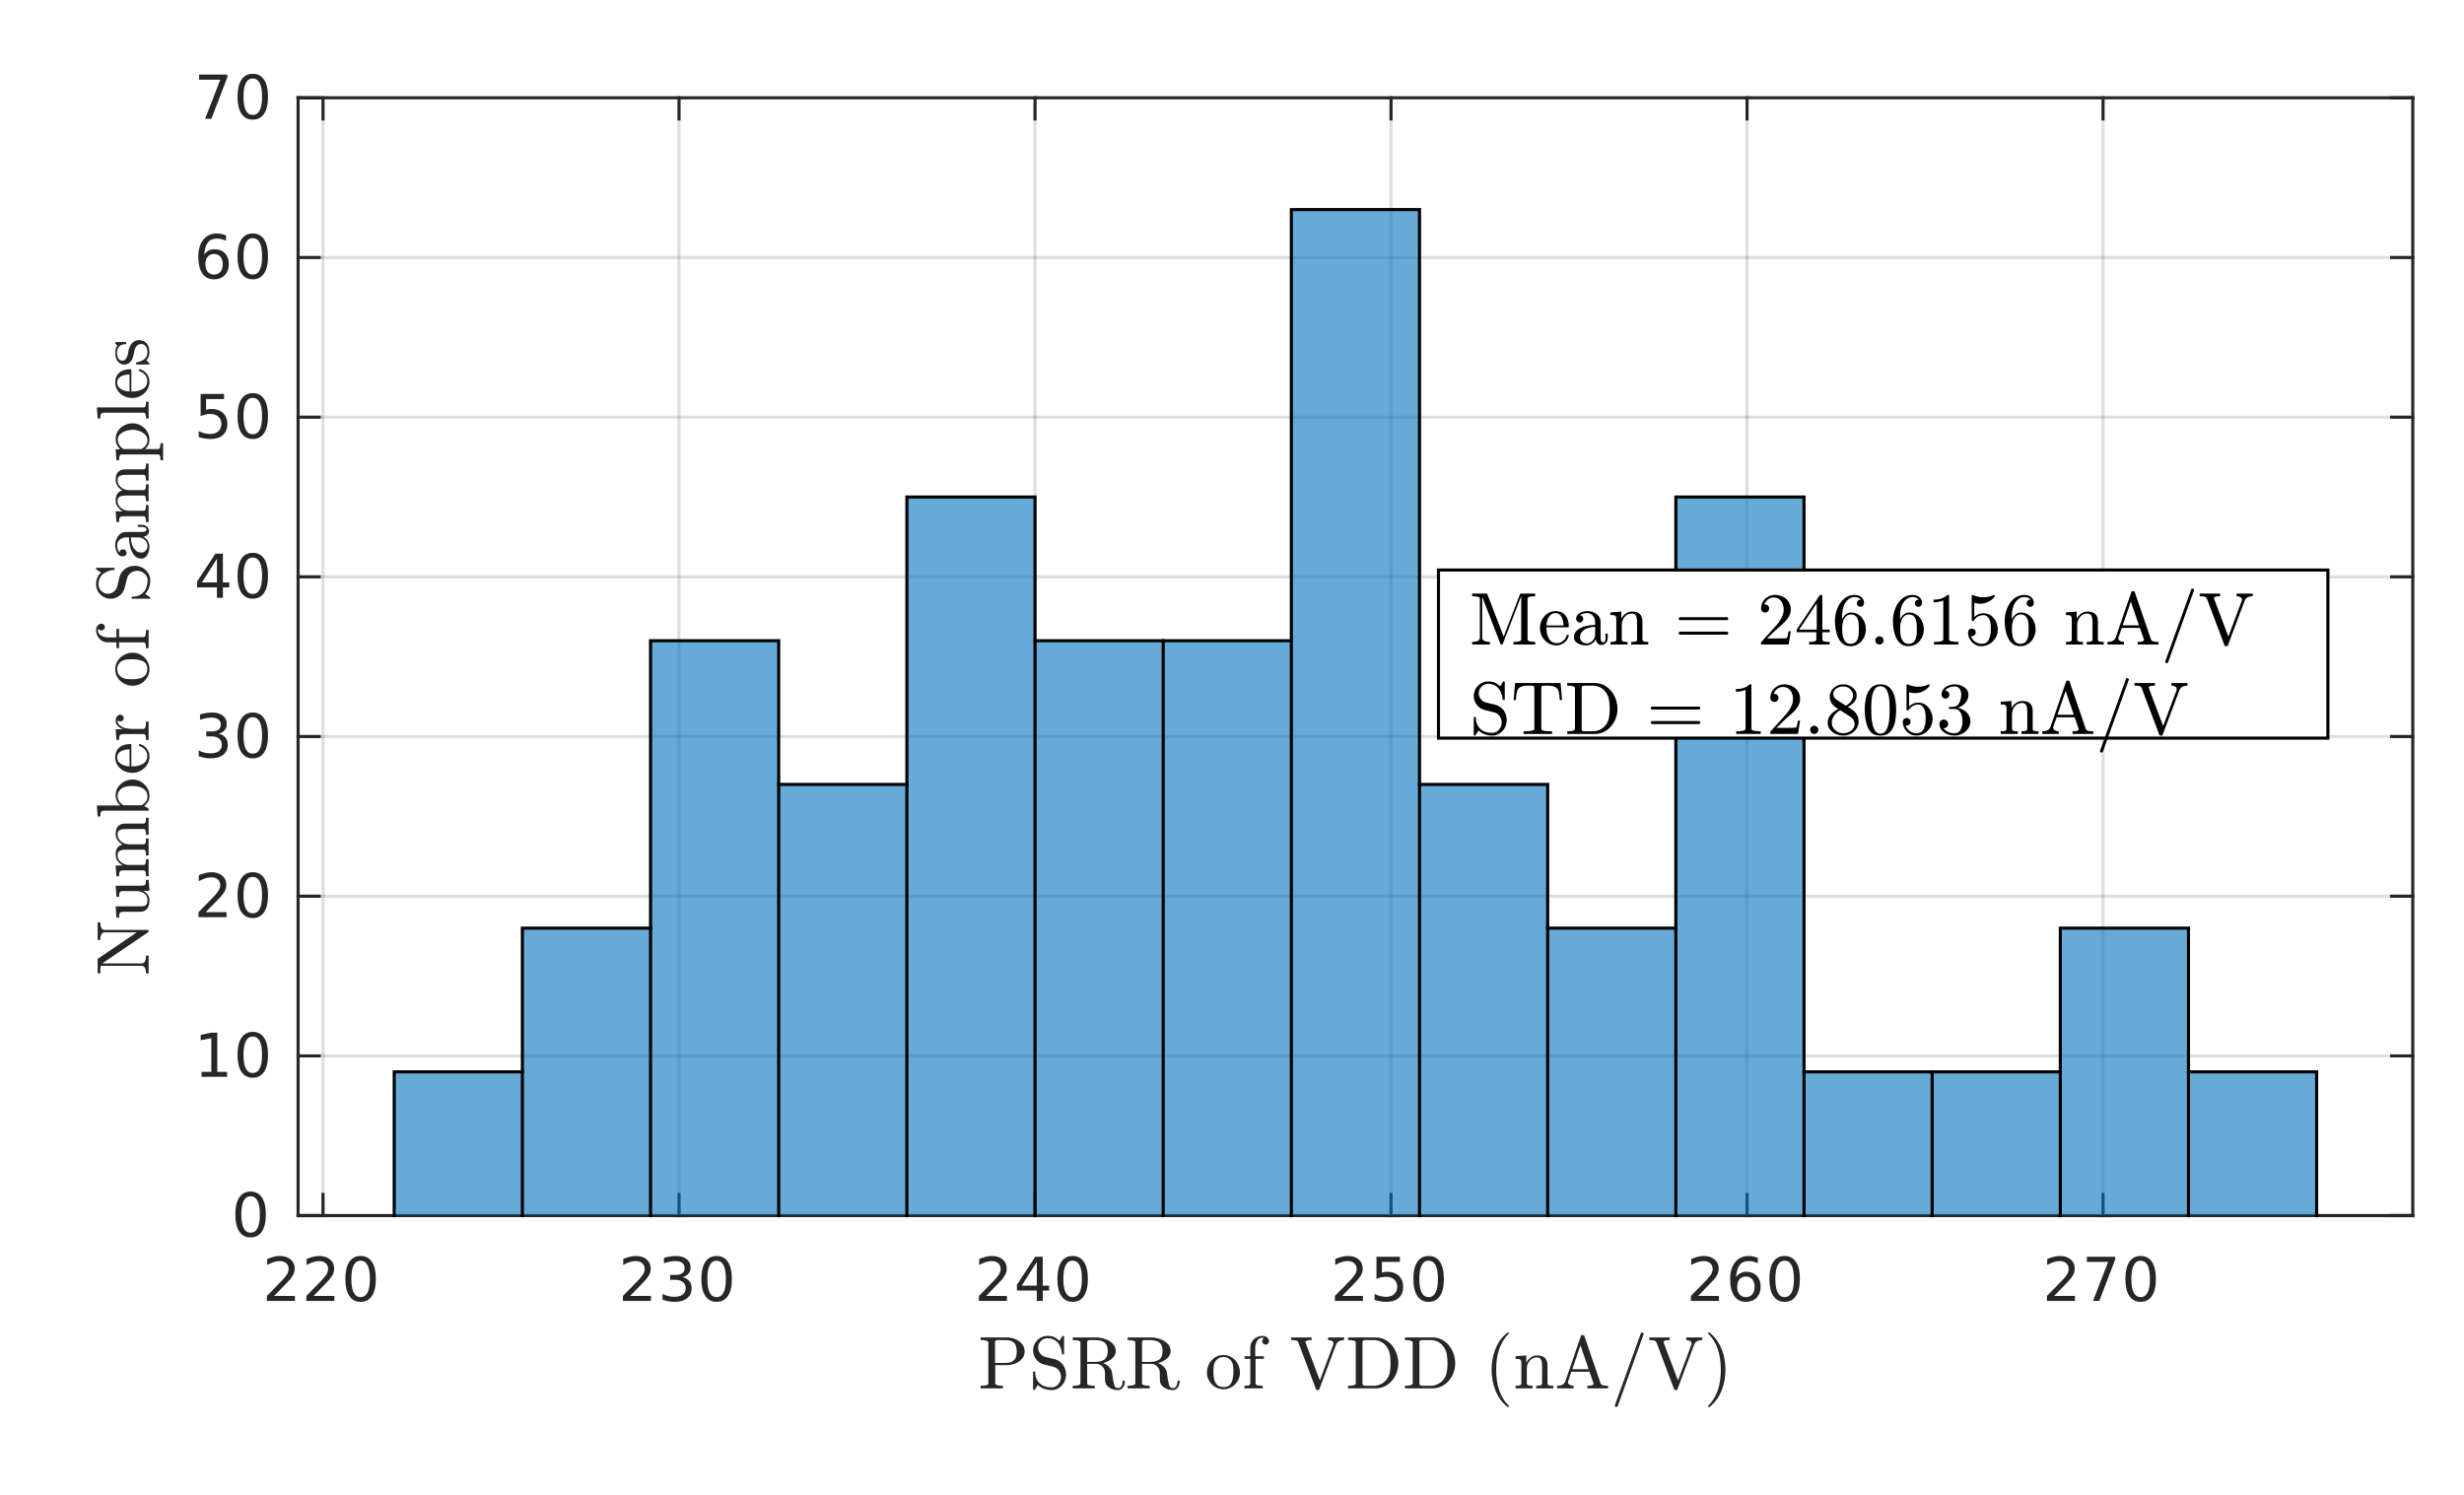 <?xml version="1.0"?>
<!DOCTYPE svg PUBLIC '-//W3C//DTD SVG 1.0//EN'
          'http://www.w3.org/TR/2001/REC-SVG-20010904/DTD/svg10.dtd'>
<svg xmlns:xlink="http://www.w3.org/1999/xlink" style="fill-opacity:1; color-rendering:auto; color-interpolation:auto; text-rendering:auto; stroke:black; stroke-linecap:square; stroke-miterlimit:10; shape-rendering:auto; stroke-opacity:1; fill:black; stroke-dasharray:none; font-weight:normal; stroke-width:1; font-family:'Dialog'; font-style:normal; stroke-linejoin:miter; font-size:12px; stroke-dashoffset:0; image-rendering:auto;" width="529" height="321" xmlns="http://www.w3.org/2000/svg"
><rect width="100%" height="100%" fill="#808080" stroke="none"/><!--Generated by the Batik Graphics2D SVG Generator--><defs id="genericDefs"
  /><g
  ><defs id="defs1"
    ><clipPath clipPathUnits="userSpaceOnUse" id="clipPath1"
      ><path d="M0 0 L529 0 L529 321 L0 321 L0 0 Z"
      /></clipPath
    ></defs
    ><g style="fill:white; stroke:white;"
    ><rect x="0" y="0" width="529" style="clip-path:url(#clipPath1); stroke:none;" height="321"
    /></g
    ><g style="fill:white; text-rendering:optimizeSpeed; color-rendering:optimizeSpeed; image-rendering:optimizeSpeed; shape-rendering:crispEdges; stroke:white; color-interpolation:sRGB;"
    ><rect x="0" width="529" height="321" y="0" style="stroke:none;"
      /><path style="stroke:none;" d="M64 261 L518 261 L518 21 L64 21 Z"
    /></g
    ><g style="stroke-linecap:butt; fill-opacity:0.149; fill:rgb(38,38,38); text-rendering:geometricPrecision; image-rendering:optimizeQuality; color-rendering:optimizeQuality; stroke-linejoin:round; stroke:rgb(38,38,38); color-interpolation:linearRGB; stroke-width:0.667; stroke-opacity:0.149;"
    ><line y2="21" style="fill:none;" x1="69.35" x2="69.35" y1="261"
      /><line y2="21" style="fill:none;" x1="145.781" x2="145.781" y1="261"
      /><line y2="21" style="fill:none;" x1="222.212" x2="222.212" y1="261"
      /><line y2="21" style="fill:none;" x1="298.643" x2="298.643" y1="261"
      /><line y2="21" style="fill:none;" x1="375.074" x2="375.074" y1="261"
      /><line y2="21" style="fill:none;" x1="451.505" x2="451.505" y1="261"
      /><line y2="261" style="fill:none;" x1="518" x2="64" y1="261"
      /><line y2="226.714" style="fill:none;" x1="518" x2="64" y1="226.714"
      /><line y2="192.429" style="fill:none;" x1="518" x2="64" y1="192.429"
      /><line y2="158.143" style="fill:none;" x1="518" x2="64" y1="158.143"
      /><line y2="123.857" style="fill:none;" x1="518" x2="64" y1="123.857"
      /><line y2="89.571" style="fill:none;" x1="518" x2="64" y1="89.571"
      /><line y2="55.286" style="fill:none;" x1="518" x2="64" y1="55.286"
      /><line y2="21" style="fill:none;" x1="518" x2="64" y1="21"
      /><line x1="64" x2="518" y1="261" style="stroke-linecap:square; fill-opacity:1; fill:none; stroke-opacity:1;" y2="261"
      /><line x1="64" x2="518" y1="21" style="stroke-linecap:square; fill-opacity:1; fill:none; stroke-opacity:1;" y2="21"
      /><line x1="69.35" x2="69.35" y1="261" style="stroke-linecap:square; fill-opacity:1; fill:none; stroke-opacity:1;" y2="256.46"
      /><line x1="145.781" x2="145.781" y1="261" style="stroke-linecap:square; fill-opacity:1; fill:none; stroke-opacity:1;" y2="256.46"
      /><line x1="222.212" x2="222.212" y1="261" style="stroke-linecap:square; fill-opacity:1; fill:none; stroke-opacity:1;" y2="256.46"
      /><line x1="298.643" x2="298.643" y1="261" style="stroke-linecap:square; fill-opacity:1; fill:none; stroke-opacity:1;" y2="256.46"
      /><line x1="375.074" x2="375.074" y1="261" style="stroke-linecap:square; fill-opacity:1; fill:none; stroke-opacity:1;" y2="256.46"
      /><line x1="451.505" x2="451.505" y1="261" style="stroke-linecap:square; fill-opacity:1; fill:none; stroke-opacity:1;" y2="256.46"
      /><line x1="69.35" x2="69.35" y1="21" style="stroke-linecap:square; fill-opacity:1; fill:none; stroke-opacity:1;" y2="25.54"
      /><line x1="145.781" x2="145.781" y1="21" style="stroke-linecap:square; fill-opacity:1; fill:none; stroke-opacity:1;" y2="25.54"
      /><line x1="222.212" x2="222.212" y1="21" style="stroke-linecap:square; fill-opacity:1; fill:none; stroke-opacity:1;" y2="25.54"
      /><line x1="298.643" x2="298.643" y1="21" style="stroke-linecap:square; fill-opacity:1; fill:none; stroke-opacity:1;" y2="25.54"
      /><line x1="375.074" x2="375.074" y1="21" style="stroke-linecap:square; fill-opacity:1; fill:none; stroke-opacity:1;" y2="25.54"
      /><line x1="451.505" x2="451.505" y1="21" style="stroke-linecap:square; fill-opacity:1; fill:none; stroke-opacity:1;" y2="25.54"
    /></g
    ><g transform="translate(69.35,266.333)" style="font-size:13.333px; fill:rgb(38,38,38); text-rendering:geometricPrecision; color-rendering:optimizeQuality; image-rendering:optimizeQuality; stroke:rgb(38,38,38); color-interpolation:linearRGB;"
    ><path style="stroke:none;" d="M-10.5 11.922 L-6.031 11.922 L-6.031 13 L-12.047 13 L-12.047 11.922 Q-11.312 11.172 -10.055 9.898 Q-8.797 8.625 -8.469 8.25 Q-7.859 7.562 -7.617 7.078 Q-7.375 6.594 -7.375 6.141 Q-7.375 5.375 -7.898 4.906 Q-8.422 4.438 -9.281 4.438 Q-9.891 4.438 -10.555 4.641 Q-11.219 4.844 -11.984 5.281 L-11.984 3.984 Q-11.203 3.672 -10.531 3.508 Q-9.859 3.344 -9.312 3.344 Q-7.828 3.344 -6.953 4.086 Q-6.078 4.828 -6.078 6.062 Q-6.078 6.641 -6.297 7.164 Q-6.516 7.688 -7.094 8.391 Q-7.25 8.578 -8.102 9.461 Q-8.953 10.344 -10.5 11.922 ZM-2.03 11.922 L2.439 11.922 L2.439 13 L-3.577 13 L-3.577 11.922 Q-2.843 11.172 -1.585 9.898 Q-0.327 8.625 0.001 8.25 Q0.61 7.562 0.853 7.078 Q1.095 6.594 1.095 6.141 Q1.095 5.375 0.571 4.906 Q0.048 4.438 -0.811 4.438 Q-1.421 4.438 -2.085 4.641 Q-2.749 4.844 -3.515 5.281 L-3.515 3.984 Q-2.733 3.672 -2.061 3.508 Q-1.39 3.344 -0.843 3.344 Q0.642 3.344 1.517 4.086 Q2.392 4.828 2.392 6.062 Q2.392 6.641 2.173 7.164 Q1.954 7.688 1.376 8.391 Q1.22 8.578 0.368 9.461 Q-0.483 10.344 -2.03 11.922 ZM8.065 4.359 Q7.08 4.359 6.58 5.336 Q6.08 6.312 6.08 8.266 Q6.08 10.219 6.58 11.195 Q7.08 12.172 8.065 12.172 Q9.065 12.172 9.565 11.195 Q10.065 10.219 10.065 8.266 Q10.065 6.312 9.565 5.336 Q9.065 4.359 8.065 4.359 ZM8.065 3.344 Q9.658 3.344 10.502 4.609 Q11.346 5.875 11.346 8.266 Q11.346 10.656 10.502 11.922 Q9.658 13.188 8.065 13.188 Q6.487 13.188 5.643 11.922 Q4.799 10.656 4.799 8.266 Q4.799 5.875 5.643 4.609 Q6.487 3.344 8.065 3.344 Z"
    /></g
    ><g transform="translate(145.781,266.333)" style="font-size:13.333px; fill:rgb(38,38,38); text-rendering:geometricPrecision; color-rendering:optimizeQuality; image-rendering:optimizeQuality; stroke:rgb(38,38,38); color-interpolation:linearRGB;"
    ><path style="stroke:none;" d="M-10.5 11.922 L-6.031 11.922 L-6.031 13 L-12.047 13 L-12.047 11.922 Q-11.312 11.172 -10.055 9.898 Q-8.797 8.625 -8.469 8.25 Q-7.859 7.562 -7.617 7.078 Q-7.375 6.594 -7.375 6.141 Q-7.375 5.375 -7.898 4.906 Q-8.422 4.438 -9.281 4.438 Q-9.891 4.438 -10.555 4.641 Q-11.219 4.844 -11.984 5.281 L-11.984 3.984 Q-11.203 3.672 -10.531 3.508 Q-9.859 3.344 -9.312 3.344 Q-7.828 3.344 -6.953 4.086 Q-6.078 4.828 -6.078 6.062 Q-6.078 6.641 -6.297 7.164 Q-6.516 7.688 -7.094 8.391 Q-7.25 8.578 -8.102 9.461 Q-8.953 10.344 -10.5 11.922 ZM0.751 7.891 Q1.673 8.094 2.189 8.711 Q2.704 9.328 2.704 10.25 Q2.704 11.641 1.735 12.414 Q0.767 13.188 -1.015 13.188 Q-1.608 13.188 -2.241 13.07 Q-2.874 12.953 -3.546 12.719 L-3.546 11.469 Q-2.999 11.781 -2.366 11.945 Q-1.733 12.109 -1.046 12.109 Q0.157 12.109 0.79 11.633 Q1.423 11.156 1.423 10.25 Q1.423 9.406 0.837 8.938 Q0.251 8.469 -0.796 8.469 L-1.905 8.469 L-1.905 7.406 L-0.749 7.406 Q0.204 7.406 0.704 7.031 Q1.204 6.656 1.204 5.938 Q1.204 5.219 0.689 4.828 Q0.173 4.438 -0.796 4.438 Q-1.327 4.438 -1.929 4.547 Q-2.53 4.656 -3.249 4.906 L-3.249 3.75 Q-2.53 3.547 -1.89 3.445 Q-1.249 3.344 -0.686 3.344 Q0.782 3.344 1.634 4.008 Q2.485 4.672 2.485 5.812 Q2.485 6.594 2.032 7.141 Q1.579 7.688 0.751 7.891 ZM8.065 4.359 Q7.08 4.359 6.58 5.336 Q6.08 6.312 6.08 8.266 Q6.08 10.219 6.58 11.195 Q7.08 12.172 8.065 12.172 Q9.065 12.172 9.565 11.195 Q10.065 10.219 10.065 8.266 Q10.065 6.312 9.565 5.336 Q9.065 4.359 8.065 4.359 ZM8.065 3.344 Q9.658 3.344 10.502 4.609 Q11.346 5.875 11.346 8.266 Q11.346 10.656 10.502 11.922 Q9.658 13.188 8.065 13.188 Q6.487 13.188 5.643 11.922 Q4.799 10.656 4.799 8.266 Q4.799 5.875 5.643 4.609 Q6.487 3.344 8.065 3.344 Z"
    /></g
    ><g transform="translate(222.212,266.333)" style="font-size:13.333px; fill:rgb(38,38,38); text-rendering:geometricPrecision; color-rendering:optimizeQuality; image-rendering:optimizeQuality; stroke:rgb(38,38,38); color-interpolation:linearRGB;"
    ><path style="stroke:none;" d="M-10.5 11.922 L-6.031 11.922 L-6.031 13 L-12.047 13 L-12.047 11.922 Q-11.312 11.172 -10.055 9.898 Q-8.797 8.625 -8.469 8.25 Q-7.859 7.562 -7.617 7.078 Q-7.375 6.594 -7.375 6.141 Q-7.375 5.375 -7.898 4.906 Q-8.422 4.438 -9.281 4.438 Q-9.891 4.438 -10.555 4.641 Q-11.219 4.844 -11.984 5.281 L-11.984 3.984 Q-11.203 3.672 -10.531 3.508 Q-9.859 3.344 -9.312 3.344 Q-7.828 3.344 -6.953 4.086 Q-6.078 4.828 -6.078 6.062 Q-6.078 6.641 -6.297 7.164 Q-6.516 7.688 -7.094 8.391 Q-7.25 8.578 -8.102 9.461 Q-8.953 10.344 -10.5 11.922 ZM0.376 4.641 L-2.858 9.703 L0.376 9.703 L0.376 4.641 ZM0.048 3.516 L1.657 3.516 L1.657 9.703 L3.017 9.703 L3.017 10.766 L1.657 10.766 L1.657 13 L0.376 13 L0.376 10.766 L-3.89 10.766 L-3.89 9.531 L0.048 3.516 ZM8.065 4.359 Q7.08 4.359 6.58 5.336 Q6.08 6.312 6.08 8.266 Q6.08 10.219 6.58 11.195 Q7.08 12.172 8.065 12.172 Q9.065 12.172 9.565 11.195 Q10.065 10.219 10.065 8.266 Q10.065 6.312 9.565 5.336 Q9.065 4.359 8.065 4.359 ZM8.065 3.344 Q9.658 3.344 10.502 4.609 Q11.346 5.875 11.346 8.266 Q11.346 10.656 10.502 11.922 Q9.658 13.188 8.065 13.188 Q6.487 13.188 5.643 11.922 Q4.799 10.656 4.799 8.266 Q4.799 5.875 5.643 4.609 Q6.487 3.344 8.065 3.344 Z"
    /></g
    ><g transform="translate(298.643,266.333)" style="font-size:13.333px; fill:rgb(38,38,38); text-rendering:geometricPrecision; color-rendering:optimizeQuality; image-rendering:optimizeQuality; stroke:rgb(38,38,38); color-interpolation:linearRGB;"
    ><path style="stroke:none;" d="M-10.5 11.922 L-6.031 11.922 L-6.031 13 L-12.047 13 L-12.047 11.922 Q-11.312 11.172 -10.055 9.898 Q-8.797 8.625 -8.469 8.25 Q-7.859 7.562 -7.617 7.078 Q-7.375 6.594 -7.375 6.141 Q-7.375 5.375 -7.898 4.906 Q-8.422 4.438 -9.281 4.438 Q-9.891 4.438 -10.555 4.641 Q-11.219 4.844 -11.984 5.281 L-11.984 3.984 Q-11.203 3.672 -10.531 3.508 Q-9.859 3.344 -9.312 3.344 Q-7.828 3.344 -6.953 4.086 Q-6.078 4.828 -6.078 6.062 Q-6.078 6.641 -6.297 7.164 Q-6.516 7.688 -7.094 8.391 Q-7.25 8.578 -8.102 9.461 Q-8.953 10.344 -10.5 11.922 ZM-3.124 3.516 L1.907 3.516 L1.907 4.609 L-1.952 4.609 L-1.952 6.922 Q-1.671 6.828 -1.39 6.781 Q-1.108 6.734 -0.843 6.734 Q0.751 6.734 1.681 7.602 Q2.61 8.469 2.61 9.953 Q2.61 11.484 1.657 12.336 Q0.704 13.188 -1.03 13.188 Q-1.624 13.188 -2.249 13.086 Q-2.874 12.984 -3.53 12.781 L-3.53 11.484 Q-2.952 11.797 -2.343 11.953 Q-1.733 12.109 -1.061 12.109 Q0.048 12.109 0.689 11.531 Q1.329 10.953 1.329 9.953 Q1.329 8.969 0.689 8.391 Q0.048 7.812 -1.061 7.812 Q-1.577 7.812 -2.085 7.93 Q-2.593 8.047 -3.124 8.281 L-3.124 3.516 ZM8.065 4.359 Q7.08 4.359 6.58 5.336 Q6.08 6.312 6.08 8.266 Q6.08 10.219 6.58 11.195 Q7.08 12.172 8.065 12.172 Q9.065 12.172 9.565 11.195 Q10.065 10.219 10.065 8.266 Q10.065 6.312 9.565 5.336 Q9.065 4.359 8.065 4.359 ZM8.065 3.344 Q9.658 3.344 10.502 4.609 Q11.346 5.875 11.346 8.266 Q11.346 10.656 10.502 11.922 Q9.658 13.188 8.065 13.188 Q6.487 13.188 5.643 11.922 Q4.799 10.656 4.799 8.266 Q4.799 5.875 5.643 4.609 Q6.487 3.344 8.065 3.344 Z"
    /></g
    ><g transform="translate(375.074,266.333)" style="font-size:13.333px; fill:rgb(38,38,38); text-rendering:geometricPrecision; color-rendering:optimizeQuality; image-rendering:optimizeQuality; stroke:rgb(38,38,38); color-interpolation:linearRGB;"
    ><path style="stroke:none;" d="M-10.5 11.922 L-6.031 11.922 L-6.031 13 L-12.047 13 L-12.047 11.922 Q-11.312 11.172 -10.055 9.898 Q-8.797 8.625 -8.469 8.25 Q-7.859 7.562 -7.617 7.078 Q-7.375 6.594 -7.375 6.141 Q-7.375 5.375 -7.898 4.906 Q-8.422 4.438 -9.281 4.438 Q-9.891 4.438 -10.555 4.641 Q-11.219 4.844 -11.984 5.281 L-11.984 3.984 Q-11.203 3.672 -10.531 3.508 Q-9.859 3.344 -9.312 3.344 Q-7.828 3.344 -6.953 4.086 Q-6.078 4.828 -6.078 6.062 Q-6.078 6.641 -6.297 7.164 Q-6.516 7.688 -7.094 8.391 Q-7.25 8.578 -8.102 9.461 Q-8.953 10.344 -10.5 11.922 ZM-0.233 7.75 Q-1.108 7.75 -1.608 8.344 Q-2.108 8.938 -2.108 9.953 Q-2.108 10.984 -1.608 11.578 Q-1.108 12.172 -0.233 12.172 Q0.626 12.172 1.126 11.578 Q1.626 10.984 1.626 9.953 Q1.626 8.938 1.126 8.344 Q0.626 7.75 -0.233 7.75 ZM2.314 3.734 L2.314 4.906 Q1.829 4.672 1.337 4.555 Q0.845 4.438 0.36 4.438 Q-0.905 4.438 -1.577 5.289 Q-2.249 6.141 -2.343 7.875 Q-1.968 7.328 -1.405 7.031 Q-0.843 6.734 -0.155 6.734 Q1.267 6.734 2.095 7.602 Q2.923 8.469 2.923 9.953 Q2.923 11.422 2.056 12.305 Q1.189 13.188 -0.233 13.188 Q-1.89 13.188 -2.757 11.922 Q-3.624 10.656 -3.624 8.266 Q-3.624 6.031 -2.554 4.688 Q-1.483 3.344 0.314 3.344 Q0.782 3.344 1.274 3.445 Q1.767 3.547 2.314 3.734 ZM8.065 4.359 Q7.08 4.359 6.58 5.336 Q6.08 6.312 6.08 8.266 Q6.08 10.219 6.58 11.195 Q7.08 12.172 8.065 12.172 Q9.065 12.172 9.565 11.195 Q10.065 10.219 10.065 8.266 Q10.065 6.312 9.565 5.336 Q9.065 4.359 8.065 4.359 ZM8.065 3.344 Q9.658 3.344 10.502 4.609 Q11.346 5.875 11.346 8.266 Q11.346 10.656 10.502 11.922 Q9.658 13.188 8.065 13.188 Q6.487 13.188 5.643 11.922 Q4.799 10.656 4.799 8.266 Q4.799 5.875 5.643 4.609 Q6.487 3.344 8.065 3.344 Z"
    /></g
    ><g transform="translate(451.505,266.333)" style="font-size:13.333px; fill:rgb(38,38,38); text-rendering:geometricPrecision; color-rendering:optimizeQuality; image-rendering:optimizeQuality; stroke:rgb(38,38,38); color-interpolation:linearRGB;"
    ><path style="stroke:none;" d="M-10.5 11.922 L-6.031 11.922 L-6.031 13 L-12.047 13 L-12.047 11.922 Q-11.312 11.172 -10.055 9.898 Q-8.797 8.625 -8.469 8.25 Q-7.859 7.562 -7.617 7.078 Q-7.375 6.594 -7.375 6.141 Q-7.375 5.375 -7.898 4.906 Q-8.422 4.438 -9.281 4.438 Q-9.891 4.438 -10.555 4.641 Q-11.219 4.844 -11.984 5.281 L-11.984 3.984 Q-11.203 3.672 -10.531 3.508 Q-9.859 3.344 -9.312 3.344 Q-7.828 3.344 -6.953 4.086 Q-6.078 4.828 -6.078 6.062 Q-6.078 6.641 -6.297 7.164 Q-6.516 7.688 -7.094 8.391 Q-7.25 8.578 -8.102 9.461 Q-8.953 10.344 -10.5 11.922 ZM-3.468 3.516 L2.626 3.516 L2.626 4.062 L-0.811 13 L-2.155 13 L1.095 4.609 L-3.468 4.609 L-3.468 3.516 ZM8.065 4.359 Q7.08 4.359 6.58 5.336 Q6.08 6.312 6.08 8.266 Q6.08 10.219 6.58 11.195 Q7.08 12.172 8.065 12.172 Q9.065 12.172 9.565 11.195 Q10.065 10.219 10.065 8.266 Q10.065 6.312 9.565 5.336 Q9.065 4.359 8.065 4.359 ZM8.065 3.344 Q9.658 3.344 10.502 4.609 Q11.346 5.875 11.346 8.266 Q11.346 10.656 10.502 11.922 Q9.658 13.188 8.065 13.188 Q6.487 13.188 5.643 11.922 Q4.799 10.656 4.799 8.266 Q4.799 5.875 5.643 4.609 Q6.487 3.344 8.065 3.344 Z"
    /></g
    ><g transform="translate(291,284.667)" style="font-size:16px; fill:rgb(38,38,38); text-rendering:geometricPrecision; image-rendering:optimizeQuality; color-rendering:optimizeQuality; font-family:'mwa_cmr10'; stroke:rgb(38,38,38); color-interpolation:linearRGB;"
    ><path style="stroke:none;" d="M-80.469 13.44 L-80.469 12.877 Q-78.813 12.877 -78.813 12.362 L-78.813 3.581 Q-78.813 3.065 -80.469 3.065 L-80.469 2.502 L-74.766 2.502 Q-73.891 2.502 -73.016 2.862 Q-72.141 3.221 -71.578 3.909 Q-71.016 4.596 -71.016 5.518 Q-71.016 6.409 -71.586 7.081 Q-72.156 7.752 -73.024 8.096 Q-73.891 8.44 -74.766 8.44 L-77.328 8.44 L-77.328 12.362 Q-77.328 12.877 -75.688 12.877 L-75.688 13.44 L-80.469 13.44 ZM-77.375 7.971 L-75.203 7.971 Q-74.328 7.971 -73.781 7.713 Q-73.234 7.456 -72.977 6.924 Q-72.719 6.393 -72.719 5.518 Q-72.719 4.206 -73.297 3.635 Q-73.875 3.065 -75.203 3.065 L-76.563 3.065 Q-76.859 3.065 -77.016 3.088 Q-77.172 3.112 -77.274 3.229 Q-77.375 3.346 -77.375 3.581 L-77.375 7.971 Z"
      /><path style="stroke:none;" d="M-69.205 13.674 L-69.205 9.924 Q-69.205 9.799 -69.064 9.799 L-68.877 9.799 Q-68.83 9.799 -68.791 9.838 Q-68.752 9.877 -68.752 9.924 Q-68.752 11.502 -67.775 12.362 Q-66.799 13.221 -65.221 13.221 Q-64.674 13.221 -64.205 12.901 Q-63.736 12.581 -63.471 12.065 Q-63.205 11.549 -63.205 10.987 Q-63.205 10.502 -63.4 10.049 Q-63.596 9.596 -63.963 9.26 Q-64.33 8.924 -64.799 8.815 L-66.877 8.299 Q-67.908 8.034 -68.556 7.182 Q-69.205 6.331 -69.205 5.284 Q-69.205 4.456 -68.783 3.729 Q-68.361 3.002 -67.65 2.581 Q-66.939 2.159 -66.111 2.159 Q-64.502 2.159 -63.564 3.237 L-62.908 2.206 Q-62.861 2.159 -62.799 2.159 L-62.689 2.159 Q-62.642 2.159 -62.596 2.19 Q-62.549 2.221 -62.549 2.284 L-62.549 6.002 Q-62.549 6.143 -62.689 6.143 L-62.877 6.143 Q-63.017 6.143 -63.017 6.002 Q-63.017 5.596 -63.158 5.112 Q-63.299 4.627 -63.541 4.182 Q-63.783 3.737 -64.064 3.456 Q-64.83 2.674 -66.111 2.674 Q-66.658 2.674 -67.119 2.948 Q-67.58 3.221 -67.853 3.698 Q-68.127 4.174 -68.127 4.706 Q-68.127 5.393 -67.697 5.948 Q-67.267 6.502 -66.58 6.69 L-64.502 7.19 Q-63.986 7.315 -63.533 7.643 Q-63.08 7.971 -62.775 8.401 Q-62.471 8.831 -62.299 9.354 Q-62.127 9.877 -62.127 10.44 Q-62.127 11.315 -62.525 12.081 Q-62.924 12.846 -63.642 13.323 Q-64.361 13.799 -65.221 13.799 Q-65.752 13.799 -66.306 13.682 Q-66.861 13.565 -67.33 13.315 Q-67.799 13.065 -68.189 12.69 L-68.861 13.752 Q-68.908 13.799 -68.971 13.799 L-69.064 13.799 Q-69.205 13.799 -69.205 13.674 Z"
      /><path style="stroke:none;" d="M-60.691 13.44 L-60.691 12.877 Q-59.035 12.877 -59.035 12.362 L-59.035 3.581 Q-59.035 3.065 -60.691 3.065 L-60.691 2.502 L-55.66 2.502 Q-54.769 2.502 -53.777 2.831 Q-52.785 3.159 -52.121 3.823 Q-51.457 4.487 -51.457 5.409 Q-51.457 6.081 -51.863 6.604 Q-52.269 7.127 -52.894 7.487 Q-53.519 7.846 -54.175 8.002 Q-53.457 8.252 -52.918 8.799 Q-52.379 9.346 -52.269 10.049 L-52.05 11.471 Q-51.894 12.424 -51.722 12.901 Q-51.55 13.377 -50.957 13.377 Q-50.457 13.377 -50.215 12.909 Q-49.972 12.44 -49.972 11.893 Q-49.972 11.846 -49.918 11.799 Q-49.863 11.752 -49.816 11.752 L-49.66 11.752 Q-49.504 11.752 -49.504 11.971 Q-49.504 12.409 -49.675 12.823 Q-49.847 13.237 -50.175 13.518 Q-50.504 13.799 -50.941 13.799 Q-52.097 13.799 -52.933 13.221 Q-53.769 12.643 -53.769 11.534 L-53.769 10.112 Q-53.769 9.315 -54.324 8.745 Q-54.879 8.174 -55.675 8.174 L-57.597 8.174 L-57.597 12.362 Q-57.597 12.877 -55.957 12.877 L-55.957 13.44 L-60.691 13.44 ZM-57.597 7.752 L-55.894 7.752 Q-54.566 7.752 -53.871 7.221 Q-53.175 6.69 -53.175 5.409 Q-53.175 4.127 -53.863 3.596 Q-54.55 3.065 -55.894 3.065 L-56.785 3.065 Q-57.082 3.065 -57.238 3.088 Q-57.394 3.112 -57.496 3.229 Q-57.597 3.346 -57.597 3.581 L-57.597 7.752 Z"
      /><path style="stroke:none;" d="M-48.913 13.44 L-48.913 12.877 Q-47.257 12.877 -47.257 12.362 L-47.257 3.581 Q-47.257 3.065 -48.913 3.065 L-48.913 2.502 L-43.882 2.502 Q-42.991 2.502 -41.999 2.831 Q-41.007 3.159 -40.343 3.823 Q-39.679 4.487 -39.679 5.409 Q-39.679 6.081 -40.085 6.604 Q-40.491 7.127 -41.116 7.487 Q-41.741 7.846 -42.398 8.002 Q-41.679 8.252 -41.14 8.799 Q-40.601 9.346 -40.491 10.049 L-40.273 11.471 Q-40.116 12.424 -39.944 12.901 Q-39.773 13.377 -39.179 13.377 Q-38.679 13.377 -38.437 12.909 Q-38.194 12.44 -38.194 11.893 Q-38.194 11.846 -38.14 11.799 Q-38.085 11.752 -38.038 11.752 L-37.882 11.752 Q-37.726 11.752 -37.726 11.971 Q-37.726 12.409 -37.898 12.823 Q-38.069 13.237 -38.398 13.518 Q-38.726 13.799 -39.163 13.799 Q-40.319 13.799 -41.156 13.221 Q-41.991 12.643 -41.991 11.534 L-41.991 10.112 Q-41.991 9.315 -42.546 8.745 Q-43.101 8.174 -43.898 8.174 L-45.819 8.174 L-45.819 12.362 Q-45.819 12.877 -44.179 12.877 L-44.179 13.44 L-48.913 13.44 ZM-45.819 7.752 L-44.116 7.752 Q-42.788 7.752 -42.093 7.221 Q-41.398 6.69 -41.398 5.409 Q-41.398 4.127 -42.085 3.596 Q-42.773 3.065 -44.116 3.065 L-45.007 3.065 Q-45.304 3.065 -45.46 3.088 Q-45.616 3.112 -45.718 3.229 Q-45.819 3.346 -45.819 3.581 L-45.819 7.752 Z"
      /><path style="stroke:none;" d="M-28.333 13.627 Q-29.287 13.627 -30.107 13.135 Q-30.927 12.643 -31.404 11.823 Q-31.88 11.002 -31.88 10.034 Q-31.88 9.299 -31.622 8.62 Q-31.365 7.94 -30.872 7.401 Q-30.38 6.862 -29.732 6.565 Q-29.083 6.268 -28.333 6.268 Q-27.349 6.268 -26.537 6.784 Q-25.724 7.299 -25.255 8.174 Q-24.787 9.049 -24.787 10.034 Q-24.787 10.987 -25.263 11.815 Q-25.74 12.643 -26.56 13.135 Q-27.38 13.627 -28.333 13.627 ZM-28.333 13.143 Q-27.052 13.143 -26.622 12.213 Q-26.193 11.284 -26.193 9.846 Q-26.193 9.049 -26.279 8.518 Q-26.365 7.987 -26.646 7.565 Q-26.833 7.299 -27.107 7.096 Q-27.38 6.893 -27.693 6.792 Q-28.005 6.69 -28.333 6.69 Q-28.833 6.69 -29.279 6.917 Q-29.724 7.143 -30.021 7.565 Q-30.318 8.018 -30.404 8.557 Q-30.49 9.096 -30.49 9.846 Q-30.49 10.752 -30.333 11.463 Q-30.177 12.174 -29.701 12.659 Q-29.224 13.143 -28.333 13.143 Z"
      /><path style="stroke:none;" d="M-23.818 13.44 L-23.818 12.877 Q-23.271 12.877 -22.919 12.791 Q-22.568 12.706 -22.568 12.362 L-22.568 7.096 L-23.802 7.096 L-23.802 6.534 L-22.568 6.534 L-22.568 4.627 Q-22.568 4.112 -22.357 3.659 Q-22.146 3.206 -21.779 2.87 Q-21.412 2.534 -20.943 2.346 Q-20.474 2.159 -19.958 2.159 Q-19.427 2.159 -18.99 2.479 Q-18.552 2.799 -18.552 3.331 Q-18.552 3.627 -18.763 3.838 Q-18.974 4.049 -19.271 4.049 Q-19.583 4.049 -19.794 3.838 Q-20.005 3.627 -20.005 3.331 Q-20.005 2.831 -19.583 2.659 Q-19.833 2.565 -20.037 2.565 Q-20.505 2.565 -20.841 2.901 Q-21.177 3.237 -21.341 3.713 Q-21.505 4.19 -21.505 4.659 L-21.505 6.534 L-19.662 6.534 L-19.662 7.096 L-21.443 7.096 L-21.443 12.362 Q-21.443 12.69 -20.974 12.784 Q-20.505 12.877 -19.896 12.877 L-19.896 13.44 L-23.818 13.44 Z"
      /><path style="stroke:none;" d="M-8.47 13.627 L-12.252 3.581 Q-12.392 3.237 -12.791 3.151 Q-13.189 3.065 -13.799 3.065 L-13.799 2.502 L-9.408 2.502 L-9.408 3.065 Q-10.736 3.065 -10.736 3.487 Q-10.72 3.502 -10.72 3.526 Q-10.72 3.549 -10.72 3.581 L-7.642 11.737 L-4.752 4.018 Q-4.721 3.956 -4.721 3.815 Q-4.721 3.424 -5.08 3.245 Q-5.439 3.065 -5.877 3.065 L-5.877 2.502 L-2.424 2.502 L-2.424 3.065 Q-3.033 3.065 -3.486 3.292 Q-3.939 3.518 -4.142 4.018 L-7.752 13.627 Q-7.799 13.799 -8.017 13.799 L-8.22 13.799 Q-8.424 13.799 -8.47 13.627 Z"
      /><path style="stroke:none;" d="M-1.58 13.44 L-1.58 12.877 Q0.076 12.877 0.076 12.362 L0.076 3.581 Q0.076 3.065 -1.58 3.065 L-1.58 2.502 L4.326 2.502 Q5.42 2.502 6.326 2.979 Q7.233 3.456 7.873 4.245 Q8.514 5.034 8.858 6.034 Q9.201 7.034 9.201 8.081 Q9.201 9.096 8.85 10.049 Q8.498 11.002 7.842 11.776 Q7.186 12.549 6.279 12.995 Q5.373 13.44 4.326 13.44 L-1.58 13.44 ZM1.514 12.362 Q1.514 12.706 1.709 12.791 Q1.905 12.877 2.326 12.877 L3.905 12.877 Q4.733 12.877 5.467 12.518 Q6.201 12.159 6.686 11.534 Q7.201 10.862 7.373 10.026 Q7.545 9.19 7.545 8.081 Q7.545 6.909 7.373 6.034 Q7.201 5.159 6.686 4.471 Q6.217 3.799 5.483 3.432 Q4.748 3.065 3.905 3.065 L2.326 3.065 Q2.03 3.065 1.873 3.088 Q1.717 3.112 1.615 3.229 Q1.514 3.346 1.514 3.581 L1.514 12.362 Z"
      /><path style="stroke:none;" d="M10.642 13.44 L10.642 12.877 Q12.299 12.877 12.299 12.362 L12.299 3.581 Q12.299 3.065 10.642 3.065 L10.642 2.502 L16.549 2.502 Q17.642 2.502 18.549 2.979 Q19.455 3.456 20.096 4.245 Q20.736 5.034 21.08 6.034 Q21.424 7.034 21.424 8.081 Q21.424 9.096 21.072 10.049 Q20.721 11.002 20.064 11.776 Q19.408 12.549 18.502 12.995 Q17.596 13.44 16.549 13.44 L10.642 13.44 ZM13.736 12.362 Q13.736 12.706 13.931 12.791 Q14.127 12.877 14.549 12.877 L16.127 12.877 Q16.955 12.877 17.689 12.518 Q18.424 12.159 18.908 11.534 Q19.424 10.862 19.596 10.026 Q19.767 9.19 19.767 8.081 Q19.767 6.909 19.596 6.034 Q19.424 5.159 18.908 4.471 Q18.439 3.799 17.705 3.432 Q16.971 3.065 16.127 3.065 L14.549 3.065 Q14.252 3.065 14.095 3.088 Q13.939 3.112 13.838 3.229 Q13.736 3.346 13.736 3.581 L13.736 12.362 Z"
      /><path style="stroke:none;" d="M32.635 17.409 Q31.745 16.706 31.096 15.799 Q30.448 14.893 30.042 13.854 Q29.635 12.815 29.432 11.69 Q29.229 10.565 29.229 9.44 Q29.229 8.284 29.432 7.159 Q29.635 6.034 30.049 4.995 Q30.464 3.956 31.112 3.049 Q31.76 2.143 32.635 1.471 Q32.635 1.44 32.714 1.44 L32.854 1.44 Q32.901 1.44 32.94 1.479 Q32.979 1.518 32.979 1.581 Q32.979 1.643 32.948 1.674 Q32.167 2.44 31.651 3.315 Q31.135 4.19 30.815 5.182 Q30.495 6.174 30.354 7.229 Q30.214 8.284 30.214 9.44 Q30.214 14.534 32.932 17.174 Q32.979 17.221 32.979 17.299 Q32.979 17.346 32.94 17.393 Q32.901 17.44 32.854 17.44 L32.714 17.44 Q32.635 17.44 32.635 17.409 Z"
      /><path style="stroke:none;" d="M34.373 13.44 L34.373 12.877 Q34.92 12.877 35.272 12.791 Q35.623 12.706 35.623 12.362 L35.623 8.002 Q35.623 7.565 35.49 7.377 Q35.358 7.19 35.115 7.143 Q34.873 7.096 34.373 7.096 L34.373 6.534 L36.686 6.362 L36.686 7.924 Q37.014 7.237 37.639 6.799 Q38.264 6.362 39.014 6.362 Q40.123 6.362 40.678 6.893 Q41.233 7.424 41.233 8.518 L41.233 12.362 Q41.233 12.706 41.584 12.791 Q41.936 12.877 42.483 12.877 L42.483 13.44 L38.826 13.44 L38.826 12.877 Q39.373 12.877 39.725 12.791 Q40.076 12.706 40.076 12.362 L40.076 8.565 Q40.076 7.784 39.85 7.284 Q39.623 6.784 38.92 6.784 Q37.983 6.784 37.389 7.526 Q36.795 8.268 36.795 9.206 L36.795 12.362 Q36.795 12.706 37.147 12.791 Q37.498 12.877 38.029 12.877 L38.029 13.44 L34.373 13.44 Z"
      /><path style="stroke:none;" d="M43.294 13.44 L43.294 12.877 Q44.731 12.877 45.059 11.924 L48.419 2.159 Q48.465 1.987 48.669 1.987 L48.872 1.987 Q49.09 1.987 49.137 2.159 L52.637 12.362 Q52.794 12.706 53.208 12.791 Q53.622 12.877 54.247 12.877 L54.247 13.44 L49.794 13.44 L49.794 12.877 Q51.122 12.877 51.122 12.44 L51.122 12.362 L50.247 9.862 L46.372 9.862 L45.653 11.924 Q45.637 11.987 45.637 12.096 Q45.637 12.487 46.012 12.682 Q46.387 12.877 46.825 12.877 L46.825 13.44 L43.294 13.44 ZM46.559 9.315 L50.059 9.315 L48.309 4.206 L46.559 9.315 Z"
      /><path style="stroke:none;" d="M55.684 17.127 Q55.684 17.081 55.7 17.065 L61.262 1.627 Q61.294 1.534 61.372 1.487 Q61.45 1.44 61.544 1.44 Q61.684 1.44 61.778 1.526 Q61.872 1.612 61.872 1.752 L61.872 1.815 L56.309 17.252 Q56.215 17.44 55.997 17.44 Q55.872 17.44 55.778 17.346 Q55.684 17.252 55.684 17.127 Z"
      /><path style="stroke:none;" d="M68.418 13.627 L64.637 3.581 Q64.497 3.237 64.098 3.151 Q63.7 3.065 63.09 3.065 L63.09 2.502 L67.481 2.502 L67.481 3.065 Q66.153 3.065 66.153 3.487 Q66.168 3.502 66.168 3.526 Q66.168 3.549 66.168 3.581 L69.247 11.737 L72.137 4.018 Q72.168 3.956 72.168 3.815 Q72.168 3.424 71.809 3.245 Q71.45 3.065 71.012 3.065 L71.012 2.502 L74.465 2.502 L74.465 3.065 Q73.856 3.065 73.403 3.292 Q72.95 3.518 72.747 4.018 L69.137 13.627 Q69.09 13.799 68.872 13.799 L68.668 13.799 Q68.465 13.799 68.418 13.627 Z"
      /><path style="stroke:none;" d="M75.825 17.44 Q75.684 17.44 75.684 17.299 Q75.684 17.237 75.715 17.206 Q78.45 14.534 78.45 9.44 Q78.45 4.346 75.747 1.706 Q75.684 1.674 75.684 1.581 Q75.684 1.518 75.723 1.479 Q75.762 1.44 75.825 1.44 L75.965 1.44 Q76.012 1.44 76.043 1.471 Q77.2 2.377 77.965 3.674 Q78.731 4.971 79.083 6.44 Q79.434 7.909 79.434 9.44 Q79.434 10.565 79.247 11.666 Q79.059 12.768 78.637 13.838 Q78.215 14.909 77.575 15.807 Q76.934 16.706 76.043 17.409 Q76.012 17.44 75.965 17.44 L75.825 17.44 Z"
    /></g
    ><g style="fill:rgb(38,38,38); text-rendering:geometricPrecision; image-rendering:optimizeQuality; color-rendering:optimizeQuality; stroke-linejoin:round; stroke:rgb(38,38,38); color-interpolation:linearRGB; stroke-width:0.667;"
    ><line y2="21" style="fill:none;" x1="64" x2="64" y1="261"
      /><line y2="21" style="fill:none;" x1="518" x2="518" y1="261"
      /><line y2="261" style="fill:none;" x1="64" x2="68.54" y1="261"
      /><line y2="226.714" style="fill:none;" x1="64" x2="68.54" y1="226.714"
      /><line y2="192.429" style="fill:none;" x1="64" x2="68.54" y1="192.429"
      /><line y2="158.143" style="fill:none;" x1="64" x2="68.54" y1="158.143"
      /><line y2="123.857" style="fill:none;" x1="64" x2="68.54" y1="123.857"
      /><line y2="89.571" style="fill:none;" x1="64" x2="68.54" y1="89.571"
      /><line y2="55.286" style="fill:none;" x1="64" x2="68.54" y1="55.286"
      /><line y2="21" style="fill:none;" x1="64" x2="68.54" y1="21"
      /><line y2="261" style="fill:none;" x1="518" x2="513.46" y1="261"
      /><line y2="226.714" style="fill:none;" x1="518" x2="513.46" y1="226.714"
      /><line y2="192.429" style="fill:none;" x1="518" x2="513.46" y1="192.429"
      /><line y2="158.143" style="fill:none;" x1="518" x2="513.46" y1="158.143"
      /><line y2="123.857" style="fill:none;" x1="518" x2="513.46" y1="123.857"
      /><line y2="89.571" style="fill:none;" x1="518" x2="513.46" y1="89.571"
      /><line y2="55.286" style="fill:none;" x1="518" x2="513.46" y1="55.286"
      /><line y2="21" style="fill:none;" x1="518" x2="513.46" y1="21"
    /></g
    ><g transform="translate(58.667,261)" style="font-size:13.333px; fill:rgb(38,38,38); text-rendering:geometricPrecision; color-rendering:optimizeQuality; image-rendering:optimizeQuality; stroke:rgb(38,38,38); color-interpolation:linearRGB;"
    ><path style="stroke:none;" d="M-4.875 -4.141 Q-5.859 -4.141 -6.359 -3.164 Q-6.859 -2.188 -6.859 -0.234 Q-6.859 1.719 -6.359 2.695 Q-5.859 3.672 -4.875 3.672 Q-3.875 3.672 -3.375 2.695 Q-2.875 1.719 -2.875 -0.234 Q-2.875 -2.188 -3.375 -3.164 Q-3.875 -4.141 -4.875 -4.141 ZM-4.875 -5.156 Q-3.281 -5.156 -2.438 -3.891 Q-1.594 -2.625 -1.594 -0.234 Q-1.594 2.156 -2.438 3.422 Q-3.281 4.688 -4.875 4.688 Q-6.453 4.688 -7.297 3.422 Q-8.141 2.156 -8.141 -0.234 Q-8.141 -2.625 -7.297 -3.891 Q-6.453 -5.156 -4.875 -5.156 Z"
    /></g
    ><g transform="translate(58.667,226.714)" style="font-size:13.333px; fill:rgb(38,38,38); text-rendering:geometricPrecision; color-rendering:optimizeQuality; image-rendering:optimizeQuality; stroke:rgb(38,38,38); color-interpolation:linearRGB;"
    ><path style="stroke:none;" d="M-15.391 3.422 L-13.297 3.422 L-13.297 -3.812 L-15.578 -3.359 L-15.578 -4.516 L-13.312 -4.984 L-12.016 -4.984 L-12.016 3.422 L-9.922 3.422 L-9.922 4.5 L-15.391 4.5 L-15.391 3.422 ZM-4.405 -4.141 Q-5.39 -4.141 -5.89 -3.164 Q-6.39 -2.188 -6.39 -0.234 Q-6.39 1.719 -5.89 2.695 Q-5.39 3.672 -4.405 3.672 Q-3.405 3.672 -2.905 2.695 Q-2.405 1.719 -2.405 -0.234 Q-2.405 -2.188 -2.905 -3.164 Q-3.405 -4.141 -4.405 -4.141 ZM-4.405 -5.156 Q-2.811 -5.156 -1.968 -3.891 Q-1.124 -2.625 -1.124 -0.234 Q-1.124 2.156 -1.968 3.422 Q-2.811 4.688 -4.405 4.688 Q-5.983 4.688 -6.827 3.422 Q-7.671 2.156 -7.671 -0.234 Q-7.671 -2.625 -6.827 -3.891 Q-5.983 -5.156 -4.405 -5.156 Z"
    /></g
    ><g transform="translate(58.667,192.429)" style="font-size:13.333px; fill:rgb(38,38,38); text-rendering:geometricPrecision; color-rendering:optimizeQuality; image-rendering:optimizeQuality; stroke:rgb(38,38,38); color-interpolation:linearRGB;"
    ><path style="stroke:none;" d="M-14.5 3.422 L-10.031 3.422 L-10.031 4.5 L-16.047 4.5 L-16.047 3.422 Q-15.312 2.672 -14.055 1.398 Q-12.797 0.125 -12.469 -0.25 Q-11.859 -0.938 -11.617 -1.422 Q-11.375 -1.906 -11.375 -2.359 Q-11.375 -3.125 -11.898 -3.594 Q-12.422 -4.062 -13.281 -4.062 Q-13.891 -4.062 -14.555 -3.859 Q-15.219 -3.656 -15.984 -3.219 L-15.984 -4.516 Q-15.203 -4.828 -14.531 -4.992 Q-13.859 -5.156 -13.312 -5.156 Q-11.828 -5.156 -10.953 -4.414 Q-10.078 -3.672 -10.078 -2.438 Q-10.078 -1.859 -10.297 -1.336 Q-10.516 -0.812 -11.094 -0.109 Q-11.25 0.078 -12.102 0.961 Q-12.953 1.844 -14.5 3.422 ZM-4.405 -4.141 Q-5.39 -4.141 -5.89 -3.164 Q-6.39 -2.188 -6.39 -0.234 Q-6.39 1.719 -5.89 2.695 Q-5.39 3.672 -4.405 3.672 Q-3.405 3.672 -2.905 2.695 Q-2.405 1.719 -2.405 -0.234 Q-2.405 -2.188 -2.905 -3.164 Q-3.405 -4.141 -4.405 -4.141 ZM-4.405 -5.156 Q-2.811 -5.156 -1.968 -3.891 Q-1.124 -2.625 -1.124 -0.234 Q-1.124 2.156 -1.968 3.422 Q-2.811 4.688 -4.405 4.688 Q-5.983 4.688 -6.827 3.422 Q-7.671 2.156 -7.671 -0.234 Q-7.671 -2.625 -6.827 -3.891 Q-5.983 -5.156 -4.405 -5.156 Z"
    /></g
    ><g transform="translate(58.667,158.143)" style="font-size:13.333px; fill:rgb(38,38,38); text-rendering:geometricPrecision; color-rendering:optimizeQuality; image-rendering:optimizeQuality; stroke:rgb(38,38,38); color-interpolation:linearRGB;"
    ><path style="stroke:none;" d="M-11.719 -0.609 Q-10.797 -0.406 -10.281 0.211 Q-9.766 0.828 -9.766 1.75 Q-9.766 3.141 -10.734 3.914 Q-11.703 4.688 -13.484 4.688 Q-14.078 4.688 -14.711 4.57 Q-15.344 4.453 -16.016 4.219 L-16.016 2.969 Q-15.469 3.281 -14.836 3.445 Q-14.203 3.609 -13.516 3.609 Q-12.312 3.609 -11.68 3.133 Q-11.047 2.656 -11.047 1.75 Q-11.047 0.906 -11.633 0.438 Q-12.219 -0.031 -13.266 -0.031 L-14.375 -0.031 L-14.375 -1.094 L-13.219 -1.094 Q-12.266 -1.094 -11.766 -1.469 Q-11.266 -1.844 -11.266 -2.562 Q-11.266 -3.281 -11.781 -3.672 Q-12.297 -4.062 -13.266 -4.062 Q-13.797 -4.062 -14.398 -3.953 Q-15 -3.844 -15.719 -3.594 L-15.719 -4.75 Q-15 -4.953 -14.359 -5.055 Q-13.719 -5.156 -13.156 -5.156 Q-11.688 -5.156 -10.836 -4.492 Q-9.984 -3.828 -9.984 -2.688 Q-9.984 -1.906 -10.438 -1.359 Q-10.891 -0.812 -11.719 -0.609 ZM-4.405 -4.141 Q-5.39 -4.141 -5.89 -3.164 Q-6.39 -2.188 -6.39 -0.234 Q-6.39 1.719 -5.89 2.695 Q-5.39 3.672 -4.405 3.672 Q-3.405 3.672 -2.905 2.695 Q-2.405 1.719 -2.405 -0.234 Q-2.405 -2.188 -2.905 -3.164 Q-3.405 -4.141 -4.405 -4.141 ZM-4.405 -5.156 Q-2.811 -5.156 -1.968 -3.891 Q-1.124 -2.625 -1.124 -0.234 Q-1.124 2.156 -1.968 3.422 Q-2.811 4.688 -4.405 4.688 Q-5.983 4.688 -6.827 3.422 Q-7.671 2.156 -7.671 -0.234 Q-7.671 -2.625 -6.827 -3.891 Q-5.983 -5.156 -4.405 -5.156 Z"
    /></g
    ><g transform="translate(58.667,123.857)" style="font-size:13.333px; fill:rgb(38,38,38); text-rendering:geometricPrecision; color-rendering:optimizeQuality; image-rendering:optimizeQuality; stroke:rgb(38,38,38); color-interpolation:linearRGB;"
    ><path style="stroke:none;" d="M-12.094 -3.859 L-15.328 1.203 L-12.094 1.203 L-12.094 -3.859 ZM-12.422 -4.984 L-10.812 -4.984 L-10.812 1.203 L-9.453 1.203 L-9.453 2.266 L-10.812 2.266 L-10.812 4.5 L-12.094 4.5 L-12.094 2.266 L-16.359 2.266 L-16.359 1.031 L-12.422 -4.984 ZM-4.405 -4.141 Q-5.39 -4.141 -5.89 -3.164 Q-6.39 -2.188 -6.39 -0.234 Q-6.39 1.719 -5.89 2.695 Q-5.39 3.672 -4.405 3.672 Q-3.405 3.672 -2.905 2.695 Q-2.405 1.719 -2.405 -0.234 Q-2.405 -2.188 -2.905 -3.164 Q-3.405 -4.141 -4.405 -4.141 ZM-4.405 -5.156 Q-2.811 -5.156 -1.968 -3.891 Q-1.124 -2.625 -1.124 -0.234 Q-1.124 2.156 -1.968 3.422 Q-2.811 4.688 -4.405 4.688 Q-5.983 4.688 -6.827 3.422 Q-7.671 2.156 -7.671 -0.234 Q-7.671 -2.625 -6.827 -3.891 Q-5.983 -5.156 -4.405 -5.156 Z"
    /></g
    ><g transform="translate(58.667,89.571)" style="font-size:13.333px; fill:rgb(38,38,38); text-rendering:geometricPrecision; color-rendering:optimizeQuality; image-rendering:optimizeQuality; stroke:rgb(38,38,38); color-interpolation:linearRGB;"
    ><path style="stroke:none;" d="M-15.594 -4.984 L-10.562 -4.984 L-10.562 -3.891 L-14.422 -3.891 L-14.422 -1.578 Q-14.141 -1.672 -13.859 -1.719 Q-13.578 -1.766 -13.312 -1.766 Q-11.719 -1.766 -10.789 -0.898 Q-9.859 -0.031 -9.859 1.453 Q-9.859 2.984 -10.812 3.836 Q-11.766 4.688 -13.5 4.688 Q-14.094 4.688 -14.719 4.586 Q-15.344 4.484 -16 4.281 L-16 2.984 Q-15.422 3.297 -14.812 3.453 Q-14.203 3.609 -13.531 3.609 Q-12.422 3.609 -11.781 3.031 Q-11.141 2.453 -11.141 1.453 Q-11.141 0.469 -11.781 -0.109 Q-12.422 -0.688 -13.531 -0.688 Q-14.047 -0.688 -14.555 -0.57 Q-15.062 -0.453 -15.594 -0.219 L-15.594 -4.984 ZM-4.405 -4.141 Q-5.39 -4.141 -5.89 -3.164 Q-6.39 -2.188 -6.39 -0.234 Q-6.39 1.719 -5.89 2.695 Q-5.39 3.672 -4.405 3.672 Q-3.405 3.672 -2.905 2.695 Q-2.405 1.719 -2.405 -0.234 Q-2.405 -2.188 -2.905 -3.164 Q-3.405 -4.141 -4.405 -4.141 ZM-4.405 -5.156 Q-2.811 -5.156 -1.968 -3.891 Q-1.124 -2.625 -1.124 -0.234 Q-1.124 2.156 -1.968 3.422 Q-2.811 4.688 -4.405 4.688 Q-5.983 4.688 -6.827 3.422 Q-7.671 2.156 -7.671 -0.234 Q-7.671 -2.625 -6.827 -3.891 Q-5.983 -5.156 -4.405 -5.156 Z"
    /></g
    ><g transform="translate(58.667,55.286)" style="font-size:13.333px; fill:rgb(38,38,38); text-rendering:geometricPrecision; color-rendering:optimizeQuality; image-rendering:optimizeQuality; stroke:rgb(38,38,38); color-interpolation:linearRGB;"
    ><path style="stroke:none;" d="M-12.703 -0.75 Q-13.578 -0.75 -14.078 -0.156 Q-14.578 0.438 -14.578 1.453 Q-14.578 2.484 -14.078 3.078 Q-13.578 3.672 -12.703 3.672 Q-11.844 3.672 -11.344 3.078 Q-10.844 2.484 -10.844 1.453 Q-10.844 0.438 -11.344 -0.156 Q-11.844 -0.75 -12.703 -0.75 ZM-10.156 -4.766 L-10.156 -3.594 Q-10.641 -3.828 -11.133 -3.945 Q-11.625 -4.062 -12.109 -4.062 Q-13.375 -4.062 -14.047 -3.211 Q-14.719 -2.359 -14.812 -0.625 Q-14.438 -1.172 -13.875 -1.469 Q-13.312 -1.766 -12.625 -1.766 Q-11.203 -1.766 -10.375 -0.898 Q-9.547 -0.031 -9.547 1.453 Q-9.547 2.922 -10.414 3.805 Q-11.281 4.688 -12.703 4.688 Q-14.359 4.688 -15.227 3.422 Q-16.094 2.156 -16.094 -0.234 Q-16.094 -2.469 -15.023 -3.812 Q-13.953 -5.156 -12.156 -5.156 Q-11.688 -5.156 -11.195 -5.055 Q-10.703 -4.953 -10.156 -4.766 ZM-4.405 -4.141 Q-5.39 -4.141 -5.89 -3.164 Q-6.39 -2.188 -6.39 -0.234 Q-6.39 1.719 -5.89 2.695 Q-5.39 3.672 -4.405 3.672 Q-3.405 3.672 -2.905 2.695 Q-2.405 1.719 -2.405 -0.234 Q-2.405 -2.188 -2.905 -3.164 Q-3.405 -4.141 -4.405 -4.141 ZM-4.405 -5.156 Q-2.811 -5.156 -1.968 -3.891 Q-1.124 -2.625 -1.124 -0.234 Q-1.124 2.156 -1.968 3.422 Q-2.811 4.688 -4.405 4.688 Q-5.983 4.688 -6.827 3.422 Q-7.671 2.156 -7.671 -0.234 Q-7.671 -2.625 -6.827 -3.891 Q-5.983 -5.156 -4.405 -5.156 Z"
    /></g
    ><g transform="translate(58.667,21)" style="font-size:13.333px; fill:rgb(38,38,38); text-rendering:geometricPrecision; color-rendering:optimizeQuality; image-rendering:optimizeQuality; stroke:rgb(38,38,38); color-interpolation:linearRGB;"
    ><path style="stroke:none;" d="M-15.938 -4.984 L-9.844 -4.984 L-9.844 -4.438 L-13.281 4.5 L-14.625 4.5 L-11.375 -3.891 L-15.938 -3.891 L-15.938 -4.984 ZM-4.405 -4.141 Q-5.39 -4.141 -5.89 -3.164 Q-6.39 -2.188 -6.39 -0.234 Q-6.39 1.719 -5.89 2.695 Q-5.39 3.672 -4.405 3.672 Q-3.405 3.672 -2.905 2.695 Q-2.405 1.719 -2.405 -0.234 Q-2.405 -2.188 -2.905 -3.164 Q-3.405 -4.141 -4.405 -4.141 ZM-4.405 -5.156 Q-2.811 -5.156 -1.968 -3.891 Q-1.124 -2.625 -1.124 -0.234 Q-1.124 2.156 -1.968 3.422 Q-2.811 4.688 -4.405 4.688 Q-5.983 4.688 -6.827 3.422 Q-7.671 2.156 -7.671 -0.234 Q-7.671 -2.625 -6.827 -3.891 Q-5.983 -5.156 -4.405 -5.156 Z"
    /></g
    ><g transform="translate(37.667,141) rotate(-90)" style="font-size:16px; fill:rgb(38,38,38); text-rendering:geometricPrecision; image-rendering:optimizeQuality; color-rendering:optimizeQuality; font-family:'mwa_cmr10'; stroke:rgb(38,38,38); color-interpolation:linearRGB;"
    ><path style="stroke:none;" d="M-68.011 -5.76 L-68.011 -6.323 Q-66.371 -6.323 -66.371 -7.276 L-66.371 -16.041 Q-66.886 -16.135 -68.011 -16.135 L-68.011 -16.698 L-64.949 -16.698 Q-64.871 -16.698 -64.839 -16.635 L-59.183 -8.291 L-59.183 -15.182 Q-59.183 -16.135 -60.824 -16.135 L-60.824 -16.698 L-57.027 -16.698 L-57.027 -16.135 Q-58.667 -16.135 -58.667 -15.182 L-58.667 -5.901 Q-58.667 -5.854 -58.73 -5.807 Q-58.792 -5.76 -58.824 -5.76 L-59.027 -5.76 Q-59.105 -5.76 -59.136 -5.823 L-65.855 -15.713 L-65.855 -7.276 Q-65.855 -6.323 -64.199 -6.323 L-64.199 -5.76 L-68.011 -5.76 Z"
      /><path style="stroke:none;" d="M-54.777 -7.666 L-54.777 -11.198 Q-54.777 -11.635 -54.91 -11.823 Q-55.042 -12.01 -55.285 -12.057 Q-55.527 -12.104 -56.027 -12.104 L-56.027 -12.666 L-53.605 -12.838 L-53.605 -7.666 Q-53.605 -7.041 -53.519 -6.698 Q-53.433 -6.354 -53.136 -6.182 Q-52.839 -6.01 -52.199 -6.01 Q-51.339 -6.01 -50.831 -6.729 Q-50.324 -7.448 -50.324 -8.354 L-50.324 -11.198 Q-50.324 -11.635 -50.456 -11.823 Q-50.589 -12.01 -50.831 -12.057 Q-51.074 -12.104 -51.574 -12.104 L-51.574 -12.666 L-49.167 -12.838 L-49.167 -7.213 Q-49.167 -6.791 -49.035 -6.604 Q-48.902 -6.416 -48.66 -6.369 Q-48.417 -6.323 -47.917 -6.323 L-47.917 -5.76 L-50.277 -5.573 L-50.277 -6.932 Q-50.574 -6.338 -51.105 -5.955 Q-51.636 -5.573 -52.277 -5.573 Q-53.433 -5.573 -54.105 -6.065 Q-54.777 -6.557 -54.777 -7.666 Z"
      /><path style="stroke:none;" d="M-47.138 -5.76 L-47.138 -6.323 Q-46.591 -6.323 -46.239 -6.409 Q-45.888 -6.494 -45.888 -6.838 L-45.888 -11.198 Q-45.888 -11.635 -46.021 -11.823 Q-46.154 -12.01 -46.396 -12.057 Q-46.638 -12.104 -47.138 -12.104 L-47.138 -12.666 L-44.825 -12.838 L-44.825 -11.276 Q-44.497 -11.963 -43.872 -12.401 Q-43.247 -12.838 -42.497 -12.838 Q-40.654 -12.838 -40.341 -11.338 Q-40.013 -12.01 -39.396 -12.424 Q-38.779 -12.838 -38.044 -12.838 Q-37.325 -12.838 -36.825 -12.604 Q-36.325 -12.369 -36.075 -11.885 Q-35.825 -11.401 -35.825 -10.682 L-35.825 -6.838 Q-35.825 -6.494 -35.474 -6.409 Q-35.122 -6.323 -34.575 -6.323 L-34.575 -5.76 L-38.247 -5.76 L-38.247 -6.323 Q-37.7 -6.323 -37.349 -6.409 Q-36.997 -6.494 -36.997 -6.838 L-36.997 -10.635 Q-36.997 -11.432 -37.224 -11.924 Q-37.45 -12.416 -38.154 -12.416 Q-39.075 -12.416 -39.677 -11.674 Q-40.279 -10.932 -40.279 -9.994 L-40.279 -6.838 Q-40.279 -6.494 -39.927 -6.409 Q-39.575 -6.323 -39.029 -6.323 L-39.029 -5.76 L-42.685 -5.76 L-42.685 -6.323 Q-42.138 -6.323 -41.786 -6.409 Q-41.435 -6.494 -41.435 -6.838 L-41.435 -10.635 Q-41.435 -11.416 -41.661 -11.916 Q-41.888 -12.416 -42.591 -12.416 Q-43.529 -12.416 -44.122 -11.674 Q-44.716 -10.932 -44.716 -9.994 L-44.716 -6.838 Q-44.716 -6.494 -44.364 -6.409 Q-44.013 -6.323 -43.482 -6.323 L-43.482 -5.76 L-47.138 -5.76 Z"
      /><path style="stroke:none;" d="M-33.062 -5.76 L-33.062 -15.229 Q-33.062 -15.666 -33.194 -15.854 Q-33.327 -16.041 -33.569 -16.088 Q-33.812 -16.135 -34.312 -16.135 L-34.312 -16.698 L-31.952 -16.869 L-31.952 -11.854 Q-31.686 -12.151 -31.327 -12.377 Q-30.968 -12.604 -30.561 -12.721 Q-30.155 -12.838 -29.733 -12.838 Q-29.015 -12.838 -28.405 -12.549 Q-27.796 -12.26 -27.343 -11.752 Q-26.89 -11.244 -26.632 -10.58 Q-26.374 -9.916 -26.374 -9.213 Q-26.374 -8.244 -26.851 -7.409 Q-27.327 -6.573 -28.14 -6.073 Q-28.952 -5.573 -29.936 -5.573 Q-30.546 -5.573 -31.116 -5.893 Q-31.686 -6.213 -32.062 -6.729 L-32.608 -5.76 L-33.062 -5.76 ZM-31.905 -7.338 Q-31.64 -6.744 -31.14 -6.377 Q-30.64 -6.01 -30.03 -6.01 Q-29.202 -6.01 -28.686 -6.487 Q-28.171 -6.963 -27.968 -7.69 Q-27.765 -8.416 -27.765 -9.213 Q-27.765 -10.573 -28.124 -11.276 Q-28.28 -11.588 -28.546 -11.854 Q-28.811 -12.119 -29.148 -12.268 Q-29.483 -12.416 -29.843 -12.416 Q-30.483 -12.416 -31.03 -12.08 Q-31.577 -11.744 -31.905 -11.166 L-31.905 -7.338 Z"
      /><path style="stroke:none;" d="M-21.416 -5.573 Q-22.384 -5.573 -23.205 -6.088 Q-24.025 -6.604 -24.486 -7.463 Q-24.947 -8.323 -24.947 -9.276 Q-24.947 -10.213 -24.525 -11.057 Q-24.103 -11.901 -23.337 -12.416 Q-22.572 -12.932 -21.634 -12.932 Q-20.9 -12.932 -20.361 -12.69 Q-19.822 -12.448 -19.47 -12.01 Q-19.119 -11.573 -18.939 -10.979 Q-18.759 -10.385 -18.759 -9.666 Q-18.759 -9.463 -18.916 -9.463 L-23.556 -9.463 L-23.556 -9.291 Q-23.556 -7.963 -23.017 -7.01 Q-22.478 -6.057 -21.275 -6.057 Q-20.775 -6.057 -20.361 -6.276 Q-19.947 -6.494 -19.634 -6.885 Q-19.322 -7.276 -19.212 -7.713 Q-19.197 -7.776 -19.158 -7.815 Q-19.119 -7.854 -19.056 -7.854 L-18.916 -7.854 Q-18.759 -7.854 -18.759 -7.651 Q-18.978 -6.744 -19.728 -6.159 Q-20.478 -5.573 -21.416 -5.573 ZM-23.541 -9.854 L-19.884 -9.854 Q-19.884 -10.463 -20.056 -11.08 Q-20.228 -11.698 -20.619 -12.104 Q-21.009 -12.51 -21.634 -12.51 Q-22.541 -12.51 -23.041 -11.666 Q-23.541 -10.823 -23.541 -9.854 Z"
      /><path style="stroke:none;" d="M-17.867 -5.76 L-17.867 -6.323 Q-17.32 -6.323 -16.969 -6.409 Q-16.617 -6.494 -16.617 -6.838 L-16.617 -11.198 Q-16.617 -11.635 -16.75 -11.823 Q-16.883 -12.01 -17.125 -12.057 Q-17.367 -12.104 -17.867 -12.104 L-17.867 -12.666 L-15.586 -12.838 L-15.586 -11.276 Q-15.32 -11.963 -14.844 -12.401 Q-14.367 -12.838 -13.695 -12.838 Q-13.211 -12.838 -12.836 -12.557 Q-12.461 -12.276 -12.461 -11.807 Q-12.461 -11.526 -12.672 -11.307 Q-12.883 -11.088 -13.18 -11.088 Q-13.476 -11.088 -13.687 -11.299 Q-13.898 -11.51 -13.898 -11.807 Q-13.898 -12.244 -13.601 -12.416 L-13.695 -12.416 Q-14.336 -12.416 -14.75 -11.948 Q-15.164 -11.479 -15.336 -10.784 Q-15.508 -10.088 -15.508 -9.463 L-15.508 -6.838 Q-15.508 -6.323 -13.945 -6.323 L-13.945 -5.76 L-17.867 -5.76 Z"
      /><path style="stroke:none;" d="M-2.689 -5.573 Q-3.642 -5.573 -4.462 -6.065 Q-5.283 -6.557 -5.759 -7.377 Q-6.236 -8.198 -6.236 -9.166 Q-6.236 -9.901 -5.978 -10.58 Q-5.72 -11.26 -5.228 -11.799 Q-4.736 -12.338 -4.087 -12.635 Q-3.439 -12.932 -2.689 -12.932 Q-1.704 -12.932 -0.892 -12.416 Q-0.08 -11.901 0.389 -11.026 Q0.858 -10.151 0.858 -9.166 Q0.858 -8.213 0.381 -7.385 Q-0.095 -6.557 -0.915 -6.065 Q-1.736 -5.573 -2.689 -5.573 ZM-2.689 -6.057 Q-1.408 -6.057 -0.978 -6.987 Q-0.548 -7.916 -0.548 -9.354 Q-0.548 -10.151 -0.634 -10.682 Q-0.72 -11.213 -1.001 -11.635 Q-1.189 -11.901 -1.462 -12.104 Q-1.736 -12.307 -2.048 -12.409 Q-2.361 -12.51 -2.689 -12.51 Q-3.189 -12.51 -3.634 -12.284 Q-4.08 -12.057 -4.376 -11.635 Q-4.673 -11.182 -4.759 -10.643 Q-4.845 -10.104 -4.845 -9.354 Q-4.845 -8.448 -4.689 -7.737 Q-4.533 -7.026 -4.056 -6.541 Q-3.579 -6.057 -2.689 -6.057 Z"
      /><path style="stroke:none;" d="M1.827 -5.76 L1.827 -6.323 Q2.374 -6.323 2.725 -6.409 Q3.077 -6.494 3.077 -6.838 L3.077 -12.104 L1.842 -12.104 L1.842 -12.666 L3.077 -12.666 L3.077 -14.573 Q3.077 -15.088 3.288 -15.541 Q3.499 -15.994 3.866 -16.33 Q4.233 -16.666 4.702 -16.854 Q5.17 -17.041 5.686 -17.041 Q6.217 -17.041 6.655 -16.721 Q7.092 -16.401 7.092 -15.869 Q7.092 -15.573 6.881 -15.362 Q6.67 -15.151 6.374 -15.151 Q6.061 -15.151 5.85 -15.362 Q5.639 -15.573 5.639 -15.869 Q5.639 -16.369 6.061 -16.541 Q5.811 -16.635 5.608 -16.635 Q5.139 -16.635 4.803 -16.299 Q4.467 -15.963 4.303 -15.487 Q4.139 -15.01 4.139 -14.541 L4.139 -12.666 L5.983 -12.666 L5.983 -12.104 L4.202 -12.104 L4.202 -6.838 Q4.202 -6.51 4.67 -6.416 Q5.139 -6.323 5.749 -6.323 L5.749 -5.76 L1.827 -5.76 Z"
      /><path style="stroke:none;" d="M12.44 -5.526 L12.44 -9.276 Q12.44 -9.401 12.58 -9.401 L12.768 -9.401 Q12.815 -9.401 12.854 -9.362 Q12.893 -9.323 12.893 -9.276 Q12.893 -7.698 13.869 -6.838 Q14.846 -5.979 16.424 -5.979 Q16.971 -5.979 17.44 -6.299 Q17.908 -6.619 18.174 -7.135 Q18.44 -7.651 18.44 -8.213 Q18.44 -8.698 18.244 -9.151 Q18.049 -9.604 17.682 -9.94 Q17.315 -10.276 16.846 -10.385 L14.768 -10.901 Q13.736 -11.166 13.088 -12.018 Q12.44 -12.869 12.44 -13.916 Q12.44 -14.744 12.861 -15.471 Q13.283 -16.198 13.994 -16.619 Q14.705 -17.041 15.533 -17.041 Q17.143 -17.041 18.08 -15.963 L18.736 -16.994 Q18.783 -17.041 18.846 -17.041 L18.955 -17.041 Q19.002 -17.041 19.049 -17.01 Q19.096 -16.979 19.096 -16.916 L19.096 -13.198 Q19.096 -13.057 18.955 -13.057 L18.768 -13.057 Q18.627 -13.057 18.627 -13.198 Q18.627 -13.604 18.486 -14.088 Q18.346 -14.573 18.104 -15.018 Q17.861 -15.463 17.58 -15.744 Q16.815 -16.526 15.533 -16.526 Q14.986 -16.526 14.525 -16.252 Q14.065 -15.979 13.791 -15.502 Q13.518 -15.026 13.518 -14.494 Q13.518 -13.807 13.947 -13.252 Q14.377 -12.698 15.065 -12.51 L17.143 -12.01 Q17.658 -11.885 18.111 -11.557 Q18.565 -11.229 18.869 -10.799 Q19.174 -10.369 19.346 -9.846 Q19.518 -9.323 19.518 -8.76 Q19.518 -7.885 19.119 -7.119 Q18.721 -6.354 18.002 -5.877 Q17.283 -5.401 16.424 -5.401 Q15.893 -5.401 15.338 -5.518 Q14.783 -5.635 14.315 -5.885 Q13.846 -6.135 13.455 -6.51 L12.783 -5.448 Q12.736 -5.401 12.674 -5.401 L12.58 -5.401 Q12.44 -5.401 12.44 -5.526 Z"
      /><path style="stroke:none;" d="M21.063 -7.338 Q21.063 -8.291 21.813 -8.885 Q22.563 -9.479 23.618 -9.729 Q24.672 -9.979 25.61 -9.979 L25.61 -10.635 Q25.61 -11.088 25.407 -11.526 Q25.203 -11.963 24.821 -12.237 Q24.438 -12.51 23.985 -12.51 Q22.922 -12.51 22.36 -12.041 Q22.672 -12.041 22.868 -11.807 Q23.063 -11.573 23.063 -11.276 Q23.063 -10.948 22.836 -10.721 Q22.61 -10.494 22.297 -10.494 Q21.985 -10.494 21.758 -10.721 Q21.532 -10.948 21.532 -11.276 Q21.532 -12.119 22.297 -12.526 Q23.063 -12.932 23.985 -12.932 Q24.625 -12.932 25.282 -12.659 Q25.938 -12.385 26.36 -11.869 Q26.782 -11.354 26.782 -10.666 L26.782 -7.057 Q26.782 -6.744 26.915 -6.487 Q27.047 -6.229 27.328 -6.229 Q27.594 -6.229 27.719 -6.494 Q27.844 -6.76 27.844 -7.057 L27.844 -8.088 L28.313 -8.088 L28.313 -7.057 Q28.313 -6.698 28.125 -6.377 Q27.938 -6.057 27.625 -5.862 Q27.313 -5.666 26.938 -5.666 Q26.469 -5.666 26.133 -6.034 Q25.797 -6.401 25.75 -6.901 Q25.453 -6.291 24.875 -5.932 Q24.297 -5.573 23.641 -5.573 Q23.032 -5.573 22.446 -5.76 Q21.86 -5.948 21.461 -6.33 Q21.063 -6.713 21.063 -7.338 ZM22.36 -7.338 Q22.36 -6.776 22.774 -6.393 Q23.188 -6.01 23.75 -6.01 Q24.266 -6.01 24.688 -6.268 Q25.11 -6.526 25.36 -6.971 Q25.61 -7.416 25.61 -7.901 L25.61 -9.573 Q24.891 -9.573 24.125 -9.33 Q23.36 -9.088 22.86 -8.58 Q22.36 -8.073 22.36 -7.338 Z"
      /><path style="stroke:none;" d="M28.907 -5.76 L28.907 -6.323 Q29.453 -6.323 29.805 -6.409 Q30.157 -6.494 30.157 -6.838 L30.157 -11.198 Q30.157 -11.635 30.024 -11.823 Q29.891 -12.01 29.649 -12.057 Q29.407 -12.104 28.907 -12.104 L28.907 -12.666 L31.219 -12.838 L31.219 -11.276 Q31.547 -11.963 32.172 -12.401 Q32.797 -12.838 33.547 -12.838 Q35.391 -12.838 35.703 -11.338 Q36.032 -12.01 36.649 -12.424 Q37.266 -12.838 38 -12.838 Q38.719 -12.838 39.219 -12.604 Q39.719 -12.369 39.969 -11.885 Q40.219 -11.401 40.219 -10.682 L40.219 -6.838 Q40.219 -6.494 40.571 -6.409 Q40.922 -6.323 41.469 -6.323 L41.469 -5.76 L37.797 -5.76 L37.797 -6.323 Q38.344 -6.323 38.696 -6.409 Q39.047 -6.494 39.047 -6.838 L39.047 -10.635 Q39.047 -11.432 38.821 -11.924 Q38.594 -12.416 37.891 -12.416 Q36.969 -12.416 36.368 -11.674 Q35.766 -10.932 35.766 -9.994 L35.766 -6.838 Q35.766 -6.494 36.118 -6.409 Q36.469 -6.323 37.016 -6.323 L37.016 -5.76 L33.36 -5.76 L33.36 -6.323 Q33.907 -6.323 34.258 -6.409 Q34.61 -6.494 34.61 -6.838 L34.61 -10.635 Q34.61 -11.416 34.383 -11.916 Q34.157 -12.416 33.453 -12.416 Q32.516 -12.416 31.922 -11.674 Q31.328 -10.932 31.328 -9.994 L31.328 -6.838 Q31.328 -6.494 31.68 -6.409 Q32.032 -6.323 32.563 -6.323 L32.563 -5.76 L28.907 -5.76 Z"
      /><path style="stroke:none;" d="M42.178 -2.651 L42.178 -3.213 Q42.724 -3.213 43.076 -3.307 Q43.428 -3.401 43.428 -3.729 L43.428 -11.448 Q43.428 -11.885 43.115 -11.994 Q42.803 -12.104 42.178 -12.104 L42.178 -12.666 L44.537 -12.838 L44.537 -11.838 Q44.974 -12.323 45.56 -12.58 Q46.146 -12.838 46.803 -12.838 Q47.74 -12.838 48.498 -12.323 Q49.256 -11.807 49.685 -10.979 Q50.115 -10.151 50.115 -9.213 Q50.115 -8.244 49.639 -7.409 Q49.162 -6.573 48.349 -6.073 Q47.537 -5.573 46.553 -5.573 Q45.396 -5.573 44.584 -6.526 L44.584 -3.729 Q44.584 -3.401 44.943 -3.307 Q45.303 -3.213 45.834 -3.213 L45.834 -2.651 L42.178 -2.651 ZM44.584 -7.323 Q44.865 -6.744 45.365 -6.377 Q45.865 -6.01 46.459 -6.01 Q47.021 -6.01 47.443 -6.307 Q47.865 -6.604 48.154 -7.104 Q48.443 -7.604 48.584 -8.151 Q48.724 -8.698 48.724 -9.213 Q48.724 -9.854 48.49 -10.604 Q48.256 -11.354 47.787 -11.862 Q47.318 -12.369 46.646 -12.369 Q45.99 -12.369 45.451 -12.041 Q44.912 -11.713 44.584 -11.135 L44.584 -7.323 Z"
      /><path style="stroke:none;" d="M51.145 -5.76 L51.145 -6.323 Q51.691 -6.323 52.043 -6.409 Q52.395 -6.494 52.395 -6.838 L52.395 -15.229 Q52.395 -15.666 52.262 -15.854 Q52.129 -16.041 51.887 -16.088 Q51.645 -16.135 51.145 -16.135 L51.145 -16.698 L53.52 -16.869 L53.52 -6.838 Q53.52 -6.494 53.871 -6.409 Q54.223 -6.323 54.754 -6.323 L54.754 -5.76 L51.145 -5.76 Z"
      /><path style="stroke:none;" d="M59.073 -5.573 Q58.105 -5.573 57.284 -6.088 Q56.464 -6.604 56.003 -7.463 Q55.542 -8.323 55.542 -9.276 Q55.542 -10.213 55.964 -11.057 Q56.386 -11.901 57.151 -12.416 Q57.917 -12.932 58.855 -12.932 Q59.589 -12.932 60.128 -12.69 Q60.667 -12.448 61.019 -12.01 Q61.37 -11.573 61.55 -10.979 Q61.73 -10.385 61.73 -9.666 Q61.73 -9.463 61.573 -9.463 L56.933 -9.463 L56.933 -9.291 Q56.933 -7.963 57.472 -7.01 Q58.011 -6.057 59.214 -6.057 Q59.714 -6.057 60.128 -6.276 Q60.542 -6.494 60.855 -6.885 Q61.167 -7.276 61.276 -7.713 Q61.292 -7.776 61.331 -7.815 Q61.37 -7.854 61.433 -7.854 L61.573 -7.854 Q61.73 -7.854 61.73 -7.651 Q61.511 -6.744 60.761 -6.159 Q60.011 -5.573 59.073 -5.573 ZM56.948 -9.854 L60.605 -9.854 Q60.605 -10.463 60.433 -11.08 Q60.261 -11.698 59.87 -12.104 Q59.48 -12.51 58.855 -12.51 Q57.948 -12.51 57.448 -11.666 Q56.948 -10.823 56.948 -9.854 Z"
      /><path style="stroke:none;" d="M62.731 -5.713 L62.731 -8.323 Q62.731 -8.448 62.872 -8.448 L63.075 -8.448 Q63.169 -8.448 63.2 -8.323 Q63.638 -6.01 65.356 -6.01 Q66.106 -6.01 66.622 -6.354 Q67.138 -6.698 67.138 -7.416 Q67.138 -7.932 66.739 -8.291 Q66.341 -8.651 65.794 -8.791 L64.716 -8.994 Q64.184 -9.119 63.739 -9.362 Q63.294 -9.604 63.013 -10.002 Q62.731 -10.401 62.731 -10.932 Q62.731 -11.635 63.106 -12.088 Q63.481 -12.541 64.075 -12.737 Q64.669 -12.932 65.356 -12.932 Q66.169 -12.932 66.778 -12.494 L67.247 -12.901 Q67.247 -12.932 67.325 -12.932 L67.434 -12.932 Q67.481 -12.932 67.52 -12.893 Q67.559 -12.854 67.559 -12.807 L67.559 -10.713 Q67.559 -10.557 67.434 -10.557 L67.247 -10.557 Q67.106 -10.557 67.106 -10.713 Q67.106 -11.541 66.638 -12.049 Q66.169 -12.557 65.341 -12.557 Q64.622 -12.557 64.091 -12.291 Q63.559 -12.026 63.559 -11.385 Q63.559 -10.932 63.942 -10.651 Q64.325 -10.369 64.825 -10.244 L65.919 -10.041 Q66.466 -9.916 66.934 -9.619 Q67.403 -9.323 67.684 -8.869 Q67.966 -8.416 67.966 -7.838 Q67.966 -7.26 67.763 -6.838 Q67.559 -6.416 67.208 -6.135 Q66.856 -5.854 66.372 -5.713 Q65.888 -5.573 65.356 -5.573 Q64.356 -5.573 63.638 -6.26 L63.059 -5.619 Q63.059 -5.573 62.966 -5.573 L62.872 -5.573 Q62.731 -5.573 62.731 -5.713 Z"
    /></g
    ><g style="fill-opacity:0.6; fill:rgb(0,114,189); text-rendering:optimizeSpeed; image-rendering:optimizeSpeed; color-rendering:optimizeSpeed; shape-rendering:crispEdges; stroke:rgb(0,114,189); color-interpolation:sRGB; stroke-opacity:0.6;"
    ><path style="stroke:none;" d="M112.152 261 L112.152 230.143 L84.636 230.143 L84.636 261 ZM139.667 261 L139.667 199.286 L112.152 199.286 L112.152 261 ZM167.182 261 L167.182 137.571 L139.667 137.571 L139.667 261 ZM194.697 261 L194.697 168.429 L167.182 168.429 L167.182 261 ZM222.212 261 L222.212 106.714 L194.697 106.714 L194.697 261 ZM249.727 137.571 L222.212 137.571 L222.212 261 L249.727 261 L277.242 261 L277.242 137.571 ZM304.758 261 L304.758 45 L277.242 45 L277.242 261 ZM332.273 261 L332.273 168.429 L304.758 168.429 L304.758 261 ZM359.788 261 L359.788 199.286 L332.273 199.286 L332.273 261 ZM387.303 261 L387.303 106.714 L359.788 106.714 L359.788 261 ZM414.818 230.143 L387.303 230.143 L387.303 261 L414.818 261 L442.333 261 L442.333 230.143 ZM469.848 261 L469.848 199.286 L442.333 199.286 L442.333 261 ZM497.364 261 L497.364 230.143 L469.848 230.143 L469.848 261 Z"
    /></g
    ><g style="text-rendering:geometricPrecision; stroke-width:0.667; color-interpolation:linearRGB; color-rendering:optimizeQuality; image-rendering:optimizeQuality;"
    ><path d="M84.636 261 L84.636 230.143 L112.152 230.143" style="fill:none; fill-rule:evenodd;"
      /><path d="M112.152 261 L112.152 261 L112.152 199.286 L139.667 199.286" style="fill:none; fill-rule:evenodd;"
      /><path d="M139.667 261 L139.667 261 L139.667 137.571 L167.182 137.571 L167.182 261 L167.182 261" style="fill:none; fill-rule:evenodd;"
      /><line y2="168.429" style="fill:none;" x1="167.182" x2="194.697" y1="168.429"
      /><path d="M194.697 261 L194.697 261 L194.697 106.714 L222.212 106.714 L222.212 261 L222.212 261" style="fill:none; fill-rule:evenodd;"
      /><path d="M222.212 137.571 L249.727 137.571 L249.727 261 L249.727 261" style="fill:none; fill-rule:evenodd;"
      /><line y2="137.571" style="fill:none;" x1="249.727" x2="277.242" y1="137.571"
      /><path d="M277.242 261 L277.242 261 L277.242 45 L304.758 45 L304.758 261 L304.758 261" style="fill:none; fill-rule:evenodd;"
      /><path d="M304.758 168.429 L332.273 168.429 L332.273 261 L332.273 261" style="fill:none; fill-rule:evenodd;"
      /><line y2="199.286" style="fill:none;" x1="332.273" x2="359.788" y1="199.286"
      /><path d="M359.788 261 L359.788 261 L359.788 106.714 L387.303 106.714 L387.303 261 L387.303 261" style="fill:none; fill-rule:evenodd;"
      /><path d="M387.303 230.143 L414.818 230.143 L414.818 261 L414.818 261" style="fill:none; fill-rule:evenodd;"
      /><line y2="230.143" style="fill:none;" x1="414.818" x2="442.333" y1="230.143"
      /><path d="M442.333 261 L442.333 261 L442.333 199.286 L469.848 199.286 L469.848 261 L469.848 261" style="fill:none; fill-rule:evenodd;"
      /><path d="M469.848 230.143 L497.364 230.143 L497.364 261" style="fill:none; fill-rule:evenodd;"
    /></g
    ><g style="fill:white; text-rendering:optimizeSpeed; color-rendering:optimizeSpeed; image-rendering:optimizeSpeed; shape-rendering:crispEdges; stroke:white; color-interpolation:sRGB;"
    ><path style="stroke:none;" d="M308.831 122.39 L308.831 158.485 L499.783 158.485 L499.783 122.39 Z"
    /></g
    ><g style="text-rendering:geometricPrecision; stroke-width:0.667; color-interpolation:linearRGB; color-rendering:optimizeQuality; stroke-linecap:butt; image-rendering:optimizeQuality;"
    ><path d="M308.831 158.485 L308.831 122.39 L499.783 122.39 L499.783 158.485 Z" style="fill:none; fill-rule:evenodd;"
    /></g
    ><g transform="translate(315.498,126.39)" style="font-size:16px; text-rendering:geometricPrecision; color-rendering:optimizeQuality; image-rendering:optimizeQuality; font-family:'mwa_cmr10'; color-interpolation:linearRGB;"
    ><path style="stroke:none;" d="M0.562 12 L0.562 11.438 Q2.219 11.438 2.219 10.484 L2.219 2.141 Q2.219 1.625 0.562 1.625 L0.562 1.062 L3.594 1.062 Q3.781 1.062 3.844 1.25 L7.328 10.297 L10.812 1.25 Q10.875 1.062 11.078 1.062 L14.094 1.062 L14.094 1.625 Q12.453 1.625 12.453 2.141 L12.453 10.922 Q12.453 11.438 14.094 11.438 L14.094 12 L9.438 12 L9.438 11.438 Q11.094 11.438 11.094 10.922 L11.094 1.609 L7.156 11.812 Q7.078 12 6.891 12 Q6.688 12 6.609 11.812 L2.719 1.734 L2.719 10.484 Q2.719 11.438 4.375 11.438 L4.375 12 L0.562 12 Z"
    /></g
    ><g transform="translate(315.498,126.39)" style="font-size:16px; text-rendering:geometricPrecision; color-rendering:optimizeQuality; image-rendering:optimizeQuality; font-family:'mwa_cmr10'; color-interpolation:linearRGB;"
    ><path style="stroke:none;" d="M18.651 12.188 Q17.682 12.188 16.862 11.672 Q16.042 11.156 15.581 10.297 Q15.12 9.438 15.12 8.484 Q15.12 7.547 15.542 6.703 Q15.964 5.859 16.729 5.344 Q17.495 4.828 18.432 4.828 Q19.167 4.828 19.706 5.07 Q20.245 5.312 20.596 5.75 Q20.948 6.188 21.128 6.781 Q21.307 7.375 21.307 8.094 Q21.307 8.297 21.151 8.297 L16.511 8.297 L16.511 8.469 Q16.511 9.797 17.049 10.75 Q17.589 11.703 18.792 11.703 Q19.292 11.703 19.706 11.484 Q20.12 11.266 20.432 10.875 Q20.745 10.484 20.854 10.047 Q20.87 9.984 20.909 9.945 Q20.948 9.906 21.011 9.906 L21.151 9.906 Q21.307 9.906 21.307 10.109 Q21.089 11.016 20.339 11.602 Q19.589 12.188 18.651 12.188 ZM16.526 7.906 L20.182 7.906 Q20.182 7.297 20.011 6.68 Q19.839 6.062 19.448 5.656 Q19.057 5.25 18.432 5.25 Q17.526 5.25 17.026 6.094 Q16.526 6.938 16.526 7.906 Z"
      /><path style="stroke:none;" d="M22.418 10.422 Q22.418 9.469 23.168 8.875 Q23.918 8.281 24.973 8.031 Q26.028 7.781 26.965 7.781 L26.965 7.125 Q26.965 6.672 26.762 6.234 Q26.559 5.797 26.176 5.523 Q25.793 5.25 25.34 5.25 Q24.278 5.25 23.715 5.719 Q24.028 5.719 24.223 5.953 Q24.418 6.188 24.418 6.484 Q24.418 6.812 24.192 7.039 Q23.965 7.266 23.653 7.266 Q23.34 7.266 23.114 7.039 Q22.887 6.812 22.887 6.484 Q22.887 5.641 23.653 5.234 Q24.418 4.828 25.34 4.828 Q25.981 4.828 26.637 5.102 Q27.293 5.375 27.715 5.891 Q28.137 6.406 28.137 7.094 L28.137 10.703 Q28.137 11.016 28.27 11.273 Q28.403 11.531 28.684 11.531 Q28.95 11.531 29.075 11.266 Q29.2 11 29.2 10.703 L29.2 9.672 L29.668 9.672 L29.668 10.703 Q29.668 11.062 29.481 11.383 Q29.293 11.703 28.981 11.898 Q28.668 12.094 28.293 12.094 Q27.825 12.094 27.489 11.727 Q27.153 11.359 27.106 10.859 Q26.809 11.469 26.231 11.828 Q25.653 12.188 24.997 12.188 Q24.387 12.188 23.801 12 Q23.215 11.812 22.817 11.43 Q22.418 11.047 22.418 10.422 ZM23.715 10.422 Q23.715 10.984 24.129 11.367 Q24.543 11.75 25.106 11.75 Q25.622 11.75 26.043 11.492 Q26.465 11.234 26.715 10.789 Q26.965 10.344 26.965 9.859 L26.965 8.188 Q26.247 8.188 25.481 8.43 Q24.715 8.672 24.215 9.18 Q23.715 9.688 23.715 10.422 Z"
      /><path style="stroke:none;" d="M30.262 12 L30.262 11.438 Q30.809 11.438 31.161 11.352 Q31.512 11.266 31.512 10.922 L31.512 6.562 Q31.512 6.125 31.379 5.938 Q31.247 5.75 31.004 5.703 Q30.762 5.656 30.262 5.656 L30.262 5.094 L32.575 4.922 L32.575 6.484 Q32.903 5.797 33.528 5.359 Q34.153 4.922 34.903 4.922 Q36.012 4.922 36.567 5.453 Q37.122 5.984 37.122 7.078 L37.122 10.922 Q37.122 11.266 37.473 11.352 Q37.825 11.438 38.372 11.438 L38.372 12 L34.715 12 L34.715 11.438 Q35.262 11.438 35.614 11.352 Q35.965 11.266 35.965 10.922 L35.965 7.125 Q35.965 6.344 35.739 5.844 Q35.512 5.344 34.809 5.344 Q33.872 5.344 33.278 6.086 Q32.684 6.828 32.684 7.766 L32.684 10.922 Q32.684 11.266 33.036 11.352 Q33.387 11.438 33.919 11.438 L33.919 12 L30.262 12 Z"
      /><path style="stroke:none;" d="M45.203 9.875 Q45.078 9.875 44.992 9.773 Q44.906 9.672 44.906 9.547 Q44.906 9.422 44.992 9.328 Q45.078 9.234 45.203 9.234 L55.25 9.234 Q55.375 9.234 55.461 9.328 Q55.547 9.422 55.547 9.547 Q55.547 9.672 55.461 9.773 Q55.375 9.875 55.25 9.875 L45.203 9.875 ZM45.203 6.766 Q45.078 6.766 44.992 6.672 Q44.906 6.578 44.906 6.438 Q44.906 6.328 44.992 6.227 Q45.078 6.125 45.203 6.125 L55.25 6.125 Q55.375 6.125 55.461 6.227 Q55.547 6.328 55.547 6.438 Q55.547 6.578 55.461 6.672 Q55.375 6.766 55.25 6.766 L45.203 6.766 Z"
      /><path style="stroke:none;" d="M62.575 12 L62.575 11.562 Q62.575 11.531 62.606 11.484 L65.09 8.734 Q65.653 8.125 66.004 7.711 Q66.356 7.297 66.7 6.758 Q67.043 6.219 67.247 5.656 Q67.45 5.094 67.45 4.469 Q67.45 3.812 67.208 3.219 Q66.965 2.625 66.481 2.266 Q65.997 1.906 65.325 1.906 Q64.622 1.906 64.067 2.32 Q63.512 2.734 63.294 3.406 Q63.356 3.391 63.465 3.391 Q63.825 3.391 64.075 3.633 Q64.325 3.875 64.325 4.25 Q64.325 4.625 64.075 4.875 Q63.825 5.125 63.465 5.125 Q63.09 5.125 62.833 4.867 Q62.575 4.609 62.575 4.25 Q62.575 3.656 62.801 3.125 Q63.028 2.594 63.458 2.188 Q63.887 1.781 64.418 1.562 Q64.95 1.344 65.559 1.344 Q66.465 1.344 67.254 1.727 Q68.043 2.109 68.504 2.82 Q68.965 3.531 68.965 4.469 Q68.965 5.172 68.661 5.797 Q68.356 6.422 67.879 6.93 Q67.403 7.438 66.661 8.086 Q65.918 8.734 65.684 8.953 L63.872 10.703 L65.418 10.703 Q66.543 10.703 67.309 10.68 Q68.075 10.656 68.122 10.625 Q68.309 10.422 68.497 9.141 L68.965 9.141 L68.512 12 L62.575 12 Z"
      /><path style="stroke:none;" d="M70.231 9.359 L70.231 8.797 L75.168 1.422 Q75.231 1.344 75.34 1.344 L75.575 1.344 Q75.747 1.344 75.747 1.516 L75.747 8.797 L77.325 8.797 L77.325 9.359 L75.747 9.359 L75.747 10.922 Q75.747 11.25 76.215 11.344 Q76.684 11.438 77.309 11.438 L77.309 12 L72.903 12 L72.903 11.438 Q73.512 11.438 73.981 11.344 Q74.45 11.25 74.45 10.922 L74.45 9.359 L70.231 9.359 ZM70.762 8.797 L74.543 8.797 L74.543 3.125 L70.762 8.797 Z"
      /><path style="stroke:none;" d="M81.778 12.359 Q80.794 12.359 80.129 11.828 Q79.465 11.297 79.098 10.453 Q78.731 9.609 78.59 8.688 Q78.45 7.766 78.45 6.828 Q78.45 5.562 78.942 4.289 Q79.434 3.016 80.395 2.18 Q81.356 1.344 82.669 1.344 Q83.215 1.344 83.684 1.547 Q84.153 1.75 84.426 2.156 Q84.7 2.562 84.7 3.125 Q84.7 3.453 84.473 3.68 Q84.247 3.906 83.919 3.906 Q83.606 3.906 83.379 3.68 Q83.153 3.453 83.153 3.125 Q83.153 2.812 83.379 2.586 Q83.606 2.359 83.919 2.359 L84.012 2.359 Q83.809 2.078 83.434 1.938 Q83.059 1.797 82.669 1.797 Q82.184 1.797 81.77 2.008 Q81.356 2.219 81.028 2.578 Q80.7 2.938 80.481 3.375 Q80.262 3.812 80.145 4.367 Q80.028 4.922 79.997 5.406 Q79.965 5.891 79.965 6.625 Q80.247 5.969 80.762 5.547 Q81.278 5.125 81.919 5.125 Q82.637 5.125 83.223 5.414 Q83.809 5.703 84.231 6.219 Q84.653 6.734 84.872 7.391 Q85.09 8.047 85.09 8.719 Q85.09 9.656 84.676 10.5 Q84.262 11.344 83.504 11.852 Q82.747 12.359 81.778 12.359 ZM81.778 11.844 Q82.403 11.844 82.778 11.562 Q83.153 11.281 83.325 10.812 Q83.497 10.344 83.544 9.875 Q83.59 9.406 83.59 8.719 Q83.59 7.812 83.504 7.172 Q83.419 6.531 83.036 6.039 Q82.653 5.547 81.856 5.547 Q81.215 5.547 80.794 5.984 Q80.372 6.422 80.184 7.094 Q79.997 7.766 79.997 8.375 Q79.997 8.594 80.012 8.703 Q80.012 8.719 80.004 8.734 Q79.997 8.75 79.997 8.781 Q79.997 9.469 80.137 10.172 Q80.278 10.875 80.676 11.359 Q81.075 11.844 81.778 11.844 Z"
      /><path style="stroke:none;" d="M87.122 11.109 Q87.122 10.75 87.387 10.492 Q87.653 10.234 88.012 10.234 Q88.231 10.234 88.442 10.352 Q88.653 10.469 88.77 10.68 Q88.887 10.891 88.887 11.109 Q88.887 11.469 88.629 11.734 Q88.372 12 88.012 12 Q87.653 12 87.387 11.734 Q87.122 11.469 87.122 11.109 Z"
      /><path style="stroke:none;" d="M94.222 12.359 Q93.238 12.359 92.574 11.828 Q91.91 11.297 91.543 10.453 Q91.175 9.609 91.035 8.688 Q90.894 7.766 90.894 6.828 Q90.894 5.562 91.386 4.289 Q91.879 3.016 92.84 2.18 Q93.8 1.344 95.113 1.344 Q95.66 1.344 96.129 1.547 Q96.597 1.75 96.871 2.156 Q97.144 2.562 97.144 3.125 Q97.144 3.453 96.918 3.68 Q96.691 3.906 96.363 3.906 Q96.05 3.906 95.824 3.68 Q95.597 3.453 95.597 3.125 Q95.597 2.812 95.824 2.586 Q96.05 2.359 96.363 2.359 L96.457 2.359 Q96.254 2.078 95.879 1.938 Q95.504 1.797 95.113 1.797 Q94.629 1.797 94.215 2.008 Q93.8 2.219 93.472 2.578 Q93.144 2.938 92.925 3.375 Q92.707 3.812 92.59 4.367 Q92.472 4.922 92.441 5.406 Q92.41 5.891 92.41 6.625 Q92.691 5.969 93.207 5.547 Q93.722 5.125 94.363 5.125 Q95.082 5.125 95.668 5.414 Q96.254 5.703 96.675 6.219 Q97.097 6.734 97.316 7.391 Q97.535 8.047 97.535 8.719 Q97.535 9.656 97.121 10.5 Q96.707 11.344 95.949 11.852 Q95.191 12.359 94.222 12.359 ZM94.222 11.844 Q94.847 11.844 95.222 11.562 Q95.597 11.281 95.769 10.812 Q95.941 10.344 95.988 9.875 Q96.035 9.406 96.035 8.719 Q96.035 7.812 95.949 7.172 Q95.863 6.531 95.48 6.039 Q95.097 5.547 94.3 5.547 Q93.66 5.547 93.238 5.984 Q92.816 6.422 92.629 7.094 Q92.441 7.766 92.441 8.375 Q92.441 8.594 92.457 8.703 Q92.457 8.719 92.449 8.734 Q92.441 8.75 92.441 8.781 Q92.441 9.469 92.582 10.172 Q92.722 10.875 93.121 11.359 Q93.519 11.844 94.222 11.844 Z"
      /><path style="stroke:none;" d="M99.707 12 L99.707 11.438 Q101.707 11.438 101.707 10.922 L101.707 2.531 Q100.879 2.922 99.613 2.922 L99.613 2.359 Q101.582 2.359 102.582 1.344 L102.801 1.344 Q102.863 1.344 102.91 1.383 Q102.957 1.422 102.957 1.484 L102.957 10.922 Q102.957 11.438 104.957 11.438 L104.957 12 L99.707 12 Z"
      /><path style="stroke:none;" d="M107.613 10.172 Q107.785 10.641 108.121 11.023 Q108.457 11.406 108.926 11.625 Q109.394 11.844 109.894 11.844 Q111.051 11.844 111.488 10.945 Q111.926 10.047 111.926 8.766 Q111.926 8.203 111.902 7.828 Q111.879 7.453 111.801 7.094 Q111.644 6.531 111.277 6.109 Q110.91 5.688 110.363 5.688 Q109.832 5.688 109.441 5.852 Q109.051 6.016 108.808 6.234 Q108.566 6.453 108.379 6.695 Q108.191 6.938 108.144 6.953 L107.972 6.953 Q107.926 6.953 107.871 6.906 Q107.816 6.859 107.816 6.812 L107.816 1.469 Q107.816 1.422 107.863 1.383 Q107.91 1.344 107.972 1.344 L108.019 1.344 Q109.097 1.859 110.301 1.859 Q111.488 1.859 112.597 1.344 L112.644 1.344 Q112.691 1.344 112.738 1.383 Q112.785 1.422 112.785 1.469 L112.785 1.609 Q112.785 1.688 112.754 1.688 Q112.207 2.422 111.386 2.828 Q110.566 3.234 109.676 3.234 Q109.035 3.234 108.363 3.047 L108.363 6.078 Q108.894 5.641 109.316 5.461 Q109.738 5.281 110.379 5.281 Q111.269 5.281 111.965 5.789 Q112.66 6.297 113.035 7.109 Q113.41 7.922 113.41 8.781 Q113.41 9.734 112.941 10.555 Q112.472 11.375 111.66 11.867 Q110.847 12.359 109.894 12.359 Q109.097 12.359 108.441 11.945 Q107.785 11.531 107.402 10.844 Q107.019 10.156 107.019 9.391 Q107.019 9.031 107.254 8.805 Q107.488 8.578 107.847 8.578 Q108.191 8.578 108.433 8.805 Q108.676 9.031 108.676 9.391 Q108.676 9.734 108.433 9.969 Q108.191 10.203 107.847 10.203 Q107.785 10.203 107.715 10.195 Q107.644 10.188 107.613 10.172 Z"
      /><path style="stroke:none;" d="M118.222 12.359 Q117.238 12.359 116.574 11.828 Q115.91 11.297 115.543 10.453 Q115.176 9.609 115.035 8.688 Q114.894 7.766 114.894 6.828 Q114.894 5.562 115.387 4.289 Q115.879 3.016 116.84 2.18 Q117.801 1.344 119.113 1.344 Q119.66 1.344 120.129 1.547 Q120.597 1.75 120.871 2.156 Q121.144 2.562 121.144 3.125 Q121.144 3.453 120.918 3.68 Q120.691 3.906 120.363 3.906 Q120.051 3.906 119.824 3.68 Q119.597 3.453 119.597 3.125 Q119.597 2.812 119.824 2.586 Q120.051 2.359 120.363 2.359 L120.457 2.359 Q120.254 2.078 119.879 1.938 Q119.504 1.797 119.113 1.797 Q118.629 1.797 118.215 2.008 Q117.801 2.219 117.472 2.578 Q117.144 2.938 116.926 3.375 Q116.707 3.812 116.59 4.367 Q116.472 4.922 116.441 5.406 Q116.41 5.891 116.41 6.625 Q116.691 5.969 117.207 5.547 Q117.722 5.125 118.363 5.125 Q119.082 5.125 119.668 5.414 Q120.254 5.703 120.676 6.219 Q121.097 6.734 121.316 7.391 Q121.535 8.047 121.535 8.719 Q121.535 9.656 121.121 10.5 Q120.707 11.344 119.949 11.852 Q119.191 12.359 118.222 12.359 ZM118.222 11.844 Q118.847 11.844 119.222 11.562 Q119.597 11.281 119.769 10.812 Q119.941 10.344 119.988 9.875 Q120.035 9.406 120.035 8.719 Q120.035 7.812 119.949 7.172 Q119.863 6.531 119.48 6.039 Q119.097 5.547 118.301 5.547 Q117.66 5.547 117.238 5.984 Q116.816 6.422 116.629 7.094 Q116.441 7.766 116.441 8.375 Q116.441 8.594 116.457 8.703 Q116.457 8.719 116.449 8.734 Q116.441 8.75 116.441 8.781 Q116.441 9.469 116.582 10.172 Q116.722 10.875 117.121 11.359 Q117.519 11.844 118.222 11.844 Z"
      /><path style="stroke:none;" d="M128.04 12 L128.04 11.438 Q128.587 11.438 128.939 11.352 Q129.29 11.266 129.29 10.922 L129.29 6.562 Q129.29 6.125 129.157 5.938 Q129.025 5.75 128.782 5.703 Q128.54 5.656 128.04 5.656 L128.04 5.094 L130.353 4.922 L130.353 6.484 Q130.681 5.797 131.306 5.359 Q131.931 4.922 132.681 4.922 Q133.79 4.922 134.345 5.453 Q134.9 5.984 134.9 7.078 L134.9 10.922 Q134.9 11.266 135.251 11.352 Q135.603 11.438 136.15 11.438 L136.15 12 L132.493 12 L132.493 11.438 Q133.04 11.438 133.392 11.352 Q133.743 11.266 133.743 10.922 L133.743 7.125 Q133.743 6.344 133.517 5.844 Q133.29 5.344 132.587 5.344 Q131.65 5.344 131.056 6.086 Q130.462 6.828 130.462 7.766 L130.462 10.922 Q130.462 11.266 130.814 11.352 Q131.165 11.438 131.696 11.438 L131.696 12 L128.04 12 Z"
      /><path style="stroke:none;" d="M136.96 12 L136.96 11.438 Q138.398 11.438 138.726 10.484 L142.085 0.719 Q142.132 0.547 142.335 0.547 L142.538 0.547 Q142.757 0.547 142.804 0.719 L146.304 10.922 Q146.46 11.266 146.875 11.352 Q147.288 11.438 147.913 11.438 L147.913 12 L143.46 12 L143.46 11.438 Q144.788 11.438 144.788 11 L144.788 10.922 L143.913 8.422 L140.038 8.422 L139.32 10.484 Q139.304 10.547 139.304 10.656 Q139.304 11.047 139.679 11.242 Q140.054 11.438 140.492 11.438 L140.492 12 L136.96 12 ZM140.226 7.875 L143.726 7.875 L141.976 2.766 L140.226 7.875 Z"
      /><path style="stroke:none;" d="M149.351 15.688 Q149.351 15.641 149.367 15.625 L154.929 0.188 Q154.96 0.094 155.038 0.047 Q155.117 0 155.21 0 Q155.351 0 155.445 0.086 Q155.538 0.172 155.538 0.312 L155.538 0.375 L149.976 15.812 Q149.882 16 149.663 16 Q149.538 16 149.445 15.906 Q149.351 15.812 149.351 15.688 Z"
      /><path style="stroke:none;" d="M162.085 12.188 L158.304 2.141 Q158.164 1.797 157.765 1.711 Q157.367 1.625 156.757 1.625 L156.757 1.062 L161.148 1.062 L161.148 1.625 Q159.82 1.625 159.82 2.047 Q159.835 2.062 159.835 2.086 Q159.835 2.109 159.835 2.141 L162.914 10.297 L165.804 2.578 Q165.835 2.516 165.835 2.375 Q165.835 1.984 165.476 1.805 Q165.117 1.625 164.679 1.625 L164.679 1.062 L168.132 1.062 L168.132 1.625 Q167.523 1.625 167.07 1.852 Q166.617 2.078 166.414 2.578 L162.804 12.188 Q162.757 12.359 162.539 12.359 L162.335 12.359 Q162.132 12.359 162.085 12.188 Z"
      /><path style="stroke:none;" d="M0.906 31.434 L0.906 27.684 Q0.906 27.559 1.047 27.559 L1.234 27.559 Q1.281 27.559 1.32 27.598 Q1.359 27.637 1.359 27.684 Q1.359 29.262 2.336 30.122 Q3.312 30.981 4.891 30.981 Q5.438 30.981 5.906 30.661 Q6.375 30.341 6.641 29.825 Q6.906 29.309 6.906 28.747 Q6.906 28.262 6.711 27.809 Q6.516 27.356 6.148 27.02 Q5.781 26.684 5.312 26.575 L3.234 26.059 Q2.203 25.794 1.555 24.942 Q0.906 24.091 0.906 23.044 Q0.906 22.216 1.328 21.489 Q1.75 20.762 2.461 20.341 Q3.172 19.919 4 19.919 Q5.609 19.919 6.547 20.997 L7.203 19.966 Q7.25 19.919 7.312 19.919 L7.422 19.919 Q7.469 19.919 7.516 19.95 Q7.562 19.981 7.562 20.044 L7.562 23.762 Q7.562 23.903 7.422 23.903 L7.234 23.903 Q7.094 23.903 7.094 23.762 Q7.094 23.356 6.953 22.872 Q6.812 22.387 6.57 21.942 Q6.328 21.497 6.047 21.216 Q5.281 20.434 4 20.434 Q3.453 20.434 2.992 20.708 Q2.531 20.981 2.258 21.458 Q1.984 21.934 1.984 22.466 Q1.984 23.153 2.414 23.708 Q2.844 24.262 3.531 24.45 L5.609 24.95 Q6.125 25.075 6.578 25.403 Q7.031 25.731 7.336 26.161 Q7.641 26.591 7.812 27.114 Q7.984 27.637 7.984 28.2 Q7.984 29.075 7.586 29.841 Q7.188 30.606 6.469 31.083 Q5.75 31.559 4.891 31.559 Q4.359 31.559 3.805 31.442 Q3.25 31.325 2.781 31.075 Q2.312 30.825 1.922 30.45 L1.25 31.512 Q1.203 31.559 1.141 31.559 L1.047 31.559 Q0.906 31.559 0.906 31.434 Z"
      /><path style="stroke:none;" d="M11.592 31.2 L11.592 30.637 Q12.405 30.637 13.162 30.544 Q13.92 30.45 13.92 30.122 L13.92 21.341 Q13.92 20.997 13.725 20.911 Q13.53 20.825 13.108 20.825 L12.436 20.825 Q11.108 20.825 10.561 21.403 Q10.264 21.7 10.139 22.333 Q10.014 22.966 9.936 23.934 L9.467 23.934 L9.78 20.262 L19.545 20.262 L19.858 23.934 L19.389 23.934 Q19.295 22.903 19.178 22.294 Q19.061 21.684 18.764 21.403 Q18.201 20.825 16.889 20.825 L16.217 20.825 Q15.936 20.825 15.772 20.848 Q15.608 20.872 15.506 20.989 Q15.405 21.106 15.405 21.341 L15.405 30.122 Q15.405 30.45 16.162 30.544 Q16.92 30.637 17.717 30.637 L17.717 31.2 L11.592 31.2 Z"
      /><path style="stroke:none;" d="M20.976 31.2 L20.976 30.637 Q22.632 30.637 22.632 30.122 L22.632 21.341 Q22.632 20.825 20.976 20.825 L20.976 20.262 L26.882 20.262 Q27.976 20.262 28.882 20.739 Q29.788 21.216 30.429 22.005 Q31.07 22.794 31.413 23.794 Q31.757 24.794 31.757 25.841 Q31.757 26.856 31.405 27.809 Q31.054 28.762 30.398 29.536 Q29.741 30.309 28.835 30.755 Q27.929 31.2 26.882 31.2 L20.976 31.2 ZM24.07 30.122 Q24.07 30.466 24.265 30.552 Q24.46 30.637 24.882 30.637 L26.46 30.637 Q27.288 30.637 28.023 30.278 Q28.757 29.919 29.241 29.294 Q29.757 28.622 29.929 27.786 Q30.101 26.95 30.101 25.841 Q30.101 24.669 29.929 23.794 Q29.757 22.919 29.241 22.231 Q28.773 21.559 28.038 21.192 Q27.304 20.825 26.46 20.825 L24.882 20.825 Q24.585 20.825 24.429 20.848 Q24.273 20.872 24.171 20.989 Q24.07 21.106 24.07 21.341 L24.07 30.122 Z"
      /><path style="stroke:none;" d="M39.203 29.075 Q39.078 29.075 38.992 28.973 Q38.906 28.872 38.906 28.747 Q38.906 28.622 38.992 28.528 Q39.078 28.434 39.203 28.434 L49.25 28.434 Q49.375 28.434 49.461 28.528 Q49.547 28.622 49.547 28.747 Q49.547 28.872 49.461 28.973 Q49.375 29.075 49.25 29.075 L39.203 29.075 ZM39.203 25.966 Q39.078 25.966 38.992 25.872 Q38.906 25.778 38.906 25.637 Q38.906 25.528 38.992 25.427 Q39.078 25.325 39.203 25.325 L49.25 25.325 Q49.375 25.325 49.461 25.427 Q49.547 25.528 49.547 25.637 Q49.547 25.778 49.461 25.872 Q49.375 25.966 49.25 25.966 L39.203 25.966 Z"
      /><path style="stroke:none;" d="M57.262 31.2 L57.262 30.637 Q59.262 30.637 59.262 30.122 L59.262 21.731 Q58.434 22.122 57.169 22.122 L57.169 21.559 Q59.137 21.559 60.137 20.544 L60.356 20.544 Q60.419 20.544 60.465 20.583 Q60.512 20.622 60.512 20.684 L60.512 30.122 Q60.512 30.637 62.512 30.637 L62.512 31.2 L57.262 31.2 Z"
      /><path style="stroke:none;" d="M64.575 31.2 L64.575 30.762 Q64.575 30.731 64.606 30.684 L67.09 27.934 Q67.653 27.325 68.004 26.911 Q68.356 26.497 68.7 25.958 Q69.043 25.419 69.247 24.856 Q69.45 24.294 69.45 23.669 Q69.45 23.012 69.208 22.419 Q68.965 21.825 68.481 21.466 Q67.997 21.106 67.325 21.106 Q66.622 21.106 66.067 21.52 Q65.512 21.934 65.293 22.606 Q65.356 22.591 65.465 22.591 Q65.825 22.591 66.075 22.833 Q66.325 23.075 66.325 23.45 Q66.325 23.825 66.075 24.075 Q65.825 24.325 65.465 24.325 Q65.09 24.325 64.833 24.067 Q64.575 23.809 64.575 23.45 Q64.575 22.856 64.801 22.325 Q65.028 21.794 65.458 21.387 Q65.887 20.981 66.418 20.762 Q66.95 20.544 67.559 20.544 Q68.465 20.544 69.254 20.927 Q70.043 21.309 70.504 22.02 Q70.965 22.731 70.965 23.669 Q70.965 24.372 70.661 24.997 Q70.356 25.622 69.879 26.13 Q69.403 26.637 68.661 27.286 Q67.918 27.934 67.684 28.153 L65.872 29.903 L67.418 29.903 Q68.543 29.903 69.309 29.88 Q70.075 29.856 70.122 29.825 Q70.309 29.622 70.497 28.341 L70.965 28.341 L70.512 31.2 L64.575 31.2 Z"
      /><path style="stroke:none;" d="M73.122 30.309 Q73.122 29.95 73.387 29.692 Q73.653 29.434 74.012 29.434 Q74.231 29.434 74.442 29.552 Q74.653 29.669 74.77 29.88 Q74.887 30.091 74.887 30.309 Q74.887 30.669 74.629 30.934 Q74.372 31.2 74.012 31.2 Q73.653 31.2 73.387 30.934 Q73.122 30.669 73.122 30.309 Z"
      /><path style="stroke:none;" d="M76.894 28.762 Q76.894 27.809 77.527 27.067 Q78.16 26.325 79.16 25.841 L78.566 25.45 Q78.019 25.091 77.675 24.497 Q77.332 23.903 77.332 23.247 Q77.332 22.481 77.73 21.864 Q78.129 21.247 78.8 20.895 Q79.472 20.544 80.222 20.544 Q80.941 20.544 81.597 20.833 Q82.254 21.122 82.683 21.661 Q83.113 22.2 83.113 22.934 Q83.113 23.481 82.855 23.942 Q82.597 24.403 82.16 24.77 Q81.722 25.137 81.222 25.387 L82.129 25.981 Q82.769 26.387 83.152 27.059 Q83.535 27.731 83.535 28.481 Q83.535 29.341 83.074 30.052 Q82.613 30.762 81.847 31.161 Q81.082 31.559 80.222 31.559 Q79.394 31.559 78.629 31.216 Q77.863 30.872 77.379 30.239 Q76.894 29.606 76.894 28.762 ZM77.769 28.762 Q77.769 29.403 78.113 29.927 Q78.457 30.45 79.027 30.747 Q79.597 31.044 80.222 31.044 Q81.16 31.044 81.918 30.497 Q82.675 29.95 82.675 29.059 Q82.675 28.747 82.55 28.45 Q82.425 28.153 82.215 27.903 Q82.004 27.653 81.738 27.497 L79.582 26.106 Q79.082 26.372 78.668 26.778 Q78.254 27.184 78.011 27.692 Q77.769 28.2 77.769 28.762 ZM78.863 23.887 L80.8 25.137 Q81.472 24.747 81.902 24.192 Q82.332 23.637 82.332 22.934 Q82.332 22.403 82.035 21.95 Q81.738 21.497 81.254 21.247 Q80.769 20.997 80.207 20.997 Q79.722 20.997 79.23 21.184 Q78.738 21.372 78.418 21.747 Q78.097 22.122 78.097 22.622 Q78.097 23.372 78.863 23.887 Z"
      /><path style="stroke:none;" d="M88.222 31.559 Q86.269 31.559 85.558 29.942 Q84.847 28.325 84.847 26.091 Q84.847 24.7 85.105 23.473 Q85.363 22.247 86.113 21.395 Q86.863 20.544 88.222 20.544 Q89.285 20.544 89.957 21.059 Q90.629 21.575 90.98 22.387 Q91.332 23.2 91.457 24.137 Q91.582 25.075 91.582 26.091 Q91.582 27.466 91.332 28.669 Q91.082 29.872 90.34 30.716 Q89.597 31.559 88.222 31.559 ZM88.222 31.137 Q89.113 31.137 89.55 30.223 Q89.988 29.309 90.09 28.2 Q90.191 27.091 90.191 25.841 Q90.191 24.637 90.09 23.622 Q89.988 22.606 89.558 21.778 Q89.129 20.95 88.222 20.95 Q87.316 20.95 86.879 21.778 Q86.441 22.606 86.34 23.622 Q86.238 24.637 86.238 25.841 Q86.238 26.731 86.285 27.52 Q86.332 28.309 86.519 29.145 Q86.707 29.981 87.121 30.559 Q87.535 31.137 88.222 31.137 Z"
      /><path style="stroke:none;" d="M93.613 29.372 Q93.785 29.841 94.121 30.223 Q94.457 30.606 94.925 30.825 Q95.394 31.044 95.894 31.044 Q97.05 31.044 97.488 30.145 Q97.925 29.247 97.925 27.966 Q97.925 27.403 97.902 27.028 Q97.879 26.653 97.8 26.294 Q97.644 25.731 97.277 25.309 Q96.91 24.887 96.363 24.887 Q95.832 24.887 95.441 25.052 Q95.05 25.216 94.808 25.434 Q94.566 25.653 94.379 25.895 Q94.191 26.137 94.144 26.153 L93.972 26.153 Q93.925 26.153 93.871 26.106 Q93.816 26.059 93.816 26.012 L93.816 20.669 Q93.816 20.622 93.863 20.583 Q93.91 20.544 93.972 20.544 L94.019 20.544 Q95.097 21.059 96.3 21.059 Q97.488 21.059 98.597 20.544 L98.644 20.544 Q98.691 20.544 98.738 20.583 Q98.785 20.622 98.785 20.669 L98.785 20.809 Q98.785 20.887 98.754 20.887 Q98.207 21.622 97.386 22.028 Q96.566 22.434 95.675 22.434 Q95.035 22.434 94.363 22.247 L94.363 25.278 Q94.894 24.841 95.316 24.661 Q95.738 24.481 96.379 24.481 Q97.269 24.481 97.965 24.989 Q98.66 25.497 99.035 26.309 Q99.41 27.122 99.41 27.981 Q99.41 28.934 98.941 29.755 Q98.472 30.575 97.66 31.067 Q96.847 31.559 95.894 31.559 Q95.097 31.559 94.441 31.145 Q93.785 30.731 93.402 30.044 Q93.019 29.356 93.019 28.591 Q93.019 28.231 93.254 28.005 Q93.488 27.778 93.847 27.778 Q94.191 27.778 94.433 28.005 Q94.675 28.231 94.675 28.591 Q94.675 28.934 94.433 29.169 Q94.191 29.403 93.847 29.403 Q93.785 29.403 93.715 29.395 Q93.644 29.387 93.613 29.372 Z"
      /><path style="stroke:none;" d="M101.754 29.966 Q102.129 30.512 102.761 30.778 Q103.394 31.044 104.113 31.044 Q105.051 31.044 105.441 30.247 Q105.832 29.45 105.832 28.45 Q105.832 27.997 105.746 27.544 Q105.66 27.091 105.465 26.7 Q105.269 26.309 104.933 26.075 Q104.597 25.841 104.097 25.841 L103.035 25.841 Q102.894 25.841 102.894 25.684 L102.894 25.544 Q102.894 25.419 103.035 25.419 L103.926 25.356 Q104.488 25.356 104.855 24.934 Q105.222 24.512 105.394 23.903 Q105.566 23.294 105.566 22.747 Q105.566 21.981 105.207 21.489 Q104.847 20.997 104.113 20.997 Q103.504 20.997 102.949 21.231 Q102.394 21.466 102.066 21.934 Q102.097 21.919 102.121 21.919 Q102.144 21.919 102.176 21.919 Q102.535 21.919 102.777 22.169 Q103.019 22.419 103.019 22.762 Q103.019 23.106 102.777 23.356 Q102.535 23.606 102.176 23.606 Q101.832 23.606 101.582 23.356 Q101.332 23.106 101.332 22.762 Q101.332 22.075 101.746 21.567 Q102.16 21.059 102.808 20.802 Q103.457 20.544 104.113 20.544 Q104.597 20.544 105.136 20.684 Q105.676 20.825 106.113 21.098 Q106.551 21.372 106.832 21.794 Q107.113 22.216 107.113 22.747 Q107.113 23.419 106.808 23.989 Q106.504 24.559 105.98 24.973 Q105.457 25.387 104.832 25.591 Q105.535 25.731 106.16 26.122 Q106.785 26.512 107.16 27.122 Q107.535 27.731 107.535 28.434 Q107.535 29.309 107.051 30.028 Q106.566 30.747 105.777 31.153 Q104.988 31.559 104.113 31.559 Q103.363 31.559 102.613 31.27 Q101.863 30.981 101.379 30.411 Q100.894 29.841 100.894 29.044 Q100.894 28.637 101.16 28.372 Q101.426 28.106 101.832 28.106 Q102.082 28.106 102.301 28.231 Q102.519 28.356 102.636 28.575 Q102.754 28.794 102.754 29.044 Q102.754 29.434 102.48 29.7 Q102.207 29.966 101.832 29.966 L101.754 29.966 Z"
      /><path style="stroke:none;" d="M114.04 31.2 L114.04 30.637 Q114.587 30.637 114.939 30.552 Q115.29 30.466 115.29 30.122 L115.29 25.762 Q115.29 25.325 115.157 25.137 Q115.025 24.95 114.782 24.903 Q114.54 24.856 114.04 24.856 L114.04 24.294 L116.353 24.122 L116.353 25.684 Q116.681 24.997 117.306 24.559 Q117.931 24.122 118.681 24.122 Q119.79 24.122 120.345 24.653 Q120.9 25.184 120.9 26.278 L120.9 30.122 Q120.9 30.466 121.251 30.552 Q121.603 30.637 122.15 30.637 L122.15 31.2 L118.493 31.2 L118.493 30.637 Q119.04 30.637 119.392 30.552 Q119.743 30.466 119.743 30.122 L119.743 26.325 Q119.743 25.544 119.517 25.044 Q119.29 24.544 118.587 24.544 Q117.65 24.544 117.056 25.286 Q116.462 26.028 116.462 26.966 L116.462 30.122 Q116.462 30.466 116.814 30.552 Q117.165 30.637 117.696 30.637 L117.696 31.2 L114.04 31.2 Z"
      /><path style="stroke:none;" d="M122.96 31.2 L122.96 30.637 Q124.398 30.637 124.726 29.684 L128.085 19.919 Q128.132 19.747 128.335 19.747 L128.538 19.747 Q128.757 19.747 128.804 19.919 L132.304 30.122 Q132.46 30.466 132.874 30.552 Q133.288 30.637 133.913 30.637 L133.913 31.2 L129.46 31.2 L129.46 30.637 Q130.788 30.637 130.788 30.2 L130.788 30.122 L129.913 27.622 L126.038 27.622 L125.32 29.684 Q125.304 29.747 125.304 29.856 Q125.304 30.247 125.679 30.442 Q126.054 30.637 126.492 30.637 L126.492 31.2 L122.96 31.2 ZM126.226 27.075 L129.726 27.075 L127.976 21.966 L126.226 27.075 Z"
      /><path style="stroke:none;" d="M135.351 34.888 Q135.351 34.841 135.367 34.825 L140.929 19.387 Q140.96 19.294 141.038 19.247 Q141.117 19.2 141.21 19.2 Q141.351 19.2 141.445 19.286 Q141.538 19.372 141.538 19.512 L141.538 19.575 L135.976 35.013 Q135.882 35.2 135.663 35.2 Q135.538 35.2 135.445 35.106 Q135.351 35.013 135.351 34.888 Z"
      /><path style="stroke:none;" d="M148.085 31.387 L144.304 21.341 Q144.163 20.997 143.765 20.911 Q143.367 20.825 142.757 20.825 L142.757 20.262 L147.148 20.262 L147.148 20.825 Q145.82 20.825 145.82 21.247 Q145.835 21.262 145.835 21.286 Q145.835 21.309 145.835 21.341 L148.913 29.497 L151.804 21.778 Q151.835 21.716 151.835 21.575 Q151.835 21.184 151.476 21.005 Q151.117 20.825 150.679 20.825 L150.679 20.262 L154.132 20.262 L154.132 20.825 Q153.523 20.825 153.07 21.052 Q152.617 21.278 152.413 21.778 L148.804 31.387 Q148.757 31.559 148.538 31.559 L148.335 31.559 Q148.132 31.559 148.085 31.387 Z"
    /></g
  ></g
></svg
>
